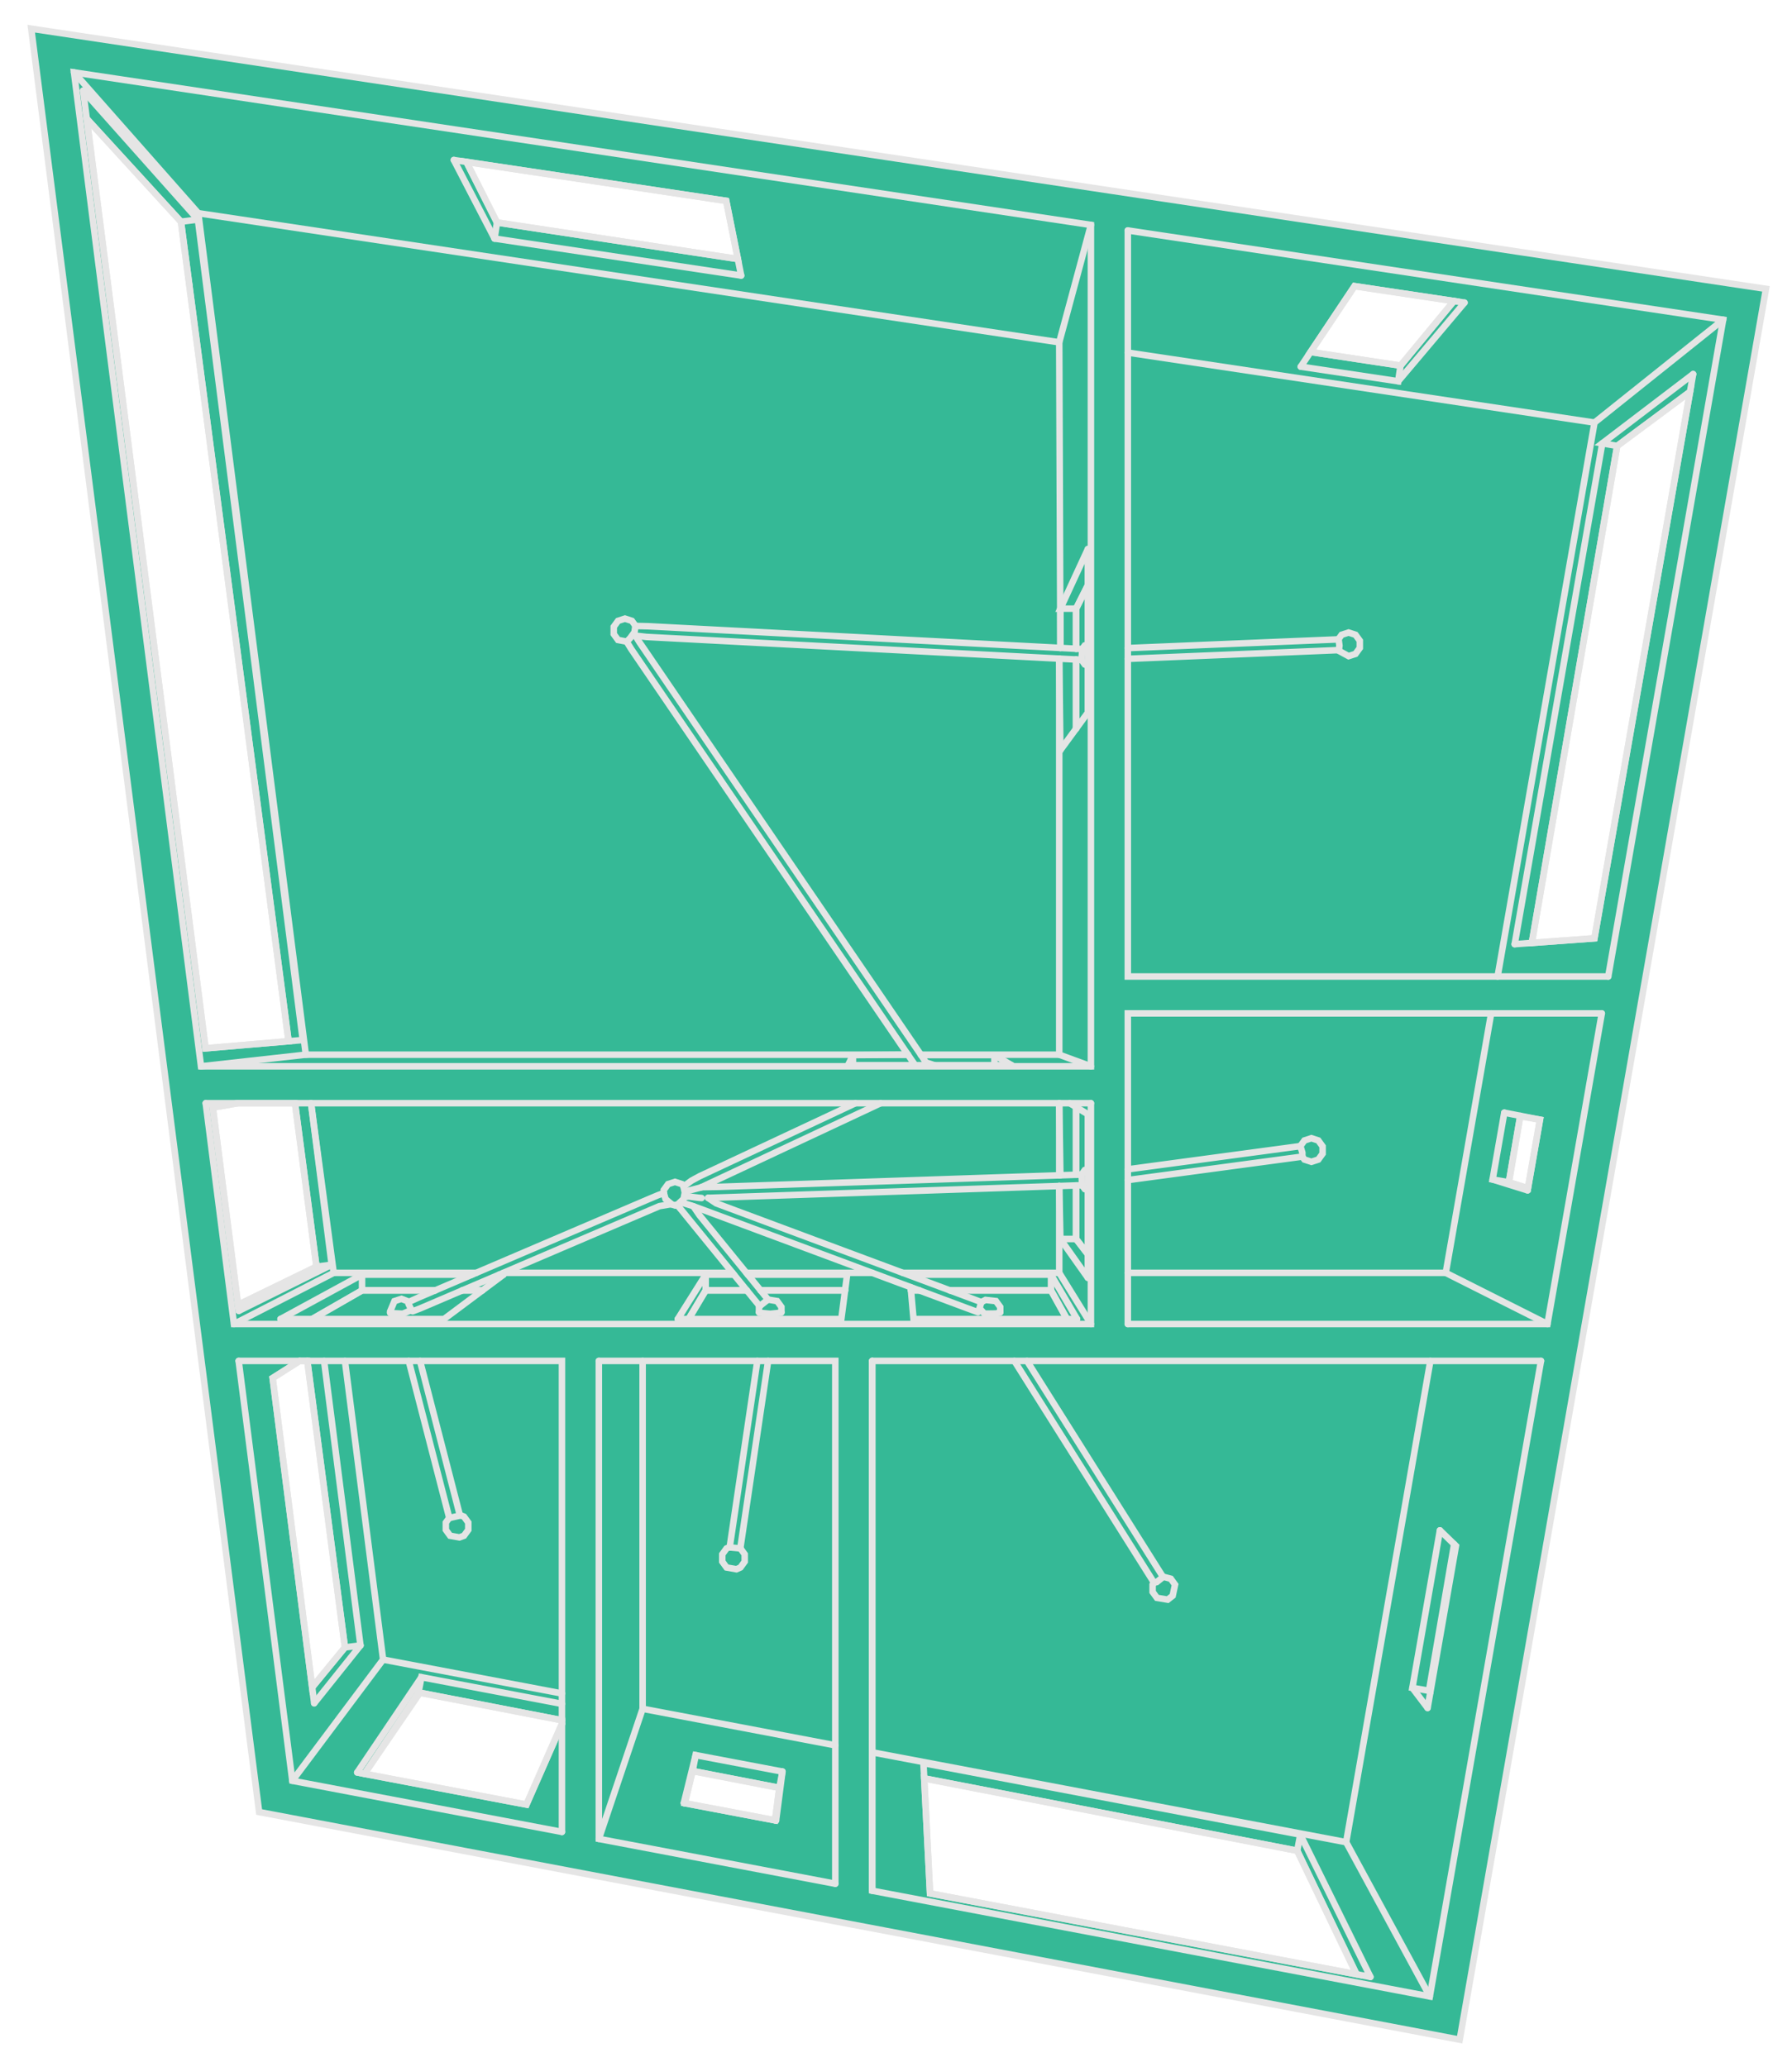 <?xml version="1.0" encoding="UTF-8" standalone="no"?>
<!-- Generator: Blender, SVG Export for Grease Pencil - v1.0 -->

<svg
   version="1.0"
   x="0px"
   y="0px"
   width="1375.246"
   height="1585.958"
   viewBox="0 0 1375.246 1585.958"
   id="svg407"
   sodipodi:docname="layout_good.svg"
   inkscape:version="1.3 (0e150ed6c4, 2023-07-21)"
   inkscape:export-filename="layout_good.pdf"
   inkscape:export-xdpi="400"
   inkscape:export-ydpi="400"
   xmlns:inkscape="http://www.inkscape.org/namespaces/inkscape"
   xmlns:sodipodi="http://sodipodi.sourceforge.net/DTD/sodipodi-0.dtd"
   xmlns="http://www.w3.org/2000/svg"
   xmlns:svg="http://www.w3.org/2000/svg">
  <defs
     id="defs411" />
  <sodipodi:namedview
     id="namedview409"
     pagecolor="#121212"
     bordercolor="#666666"
     borderopacity="1.0"
     inkscape:pageshadow="2"
     inkscape:pageopacity="0.0"
     inkscape:pagecheckerboard="0"
     showgrid="false"
     fit-margin-top="0"
     fit-margin-left="0"
     fit-margin-right="0"
     fit-margin-bottom="0"
     inkscape:zoom="0.30865801"
     inkscape:cx="539.43198"
     inkscape:cy="725.7223"
     inkscape:window-width="1920"
     inkscape:window-height="1043"
     inkscape:window-x="0"
     inkscape:window-y="0"
     inkscape:window-maximized="1"
     inkscape:current-layer="Lines"
     inkscape:showpageshadow="2"
     inkscape:deskcolor="#d1d1d1" />
  <g
     id="blender_frame_4"
     transform="translate(-1397.325,-415.113)">
    <g
       id="blender_object_Line Art">
      <!--Layer: Lines-->
      <g
         id="Lines">
        <path
           id="polyline48"
           style="fill:#35b996;fill-opacity:1;stroke:#e5e5e5;stroke-width:5;stroke-dasharray:none;stroke-opacity:1"
           d="m 1421.294,437.126 103.801,812.09 25.271,197.717 45.822,358.49 453.693,86.004 467.668,88.654 235.049,-1343.336 -501.812,-75.242 z m 42.586,69.064 72.336,79.037 82.568,628.789 -63.736,5.439 z m 291.393,33.145 199.371,29.895 8.935,44.604 -184.85,-28.008 z m 681.561,95.328 76.26,11.436 -40.945,49.545 -69.049,-10.463 z m 257.49,81.059 -73.371,419.324 -48.035,3.522 65.478,-381.305 z M 1579.654,1261.574 h 44.066 l 16.471,125.428 -60.195,29.281 -19.352,-151.393 z m 984.326,10.045 15.158,2.603 -9.197,52.555 -14.658,-4.506 z m -936.68,187.674 h 5.871 l 28.861,219.812 -25.142,30.621 -30.332,-237.291 z m 92.314,254.59 108.973,21.127 v 2.713 l -27.244,61.967 -124.27,-23.557 z m 209.26,60.082 66.553,12.904 -3.281,24.92 -69.334,-13.145 z m 177.717,5.643 286.274,55.502 45.51,94.805 -327.318,-62.047 z" />
        <polyline
           stroke="#000000"
           stroke-opacity="1"
           fill="none"
           stroke-linecap="round"
           stroke-width="3.346"
           points="1590.592,1407.179 1716.081,1407.179 1761.716,1373.123"
           id="polyline2"
           transform="translate(22,20)"
           style="stroke-width:5;stroke-dasharray:none;stroke:#e5e5e5;stroke-opacity:1" />
        <polyline
           stroke="#000000"
           stroke-opacity="1"
           fill="none"
           stroke-linecap="round"
           stroke-width="3.346"
           points="1895.488,1407.179 2020.978,1407.179 2025.437,1373.123"
           id="polyline4"
           transform="translate(22,20)"
           style="stroke-width:5;stroke-dasharray:none;stroke:#e5e5e5;stroke-opacity:1" />
        <polyline
           stroke="#000000"
           stroke-opacity="1"
           fill="none"
           stroke-linecap="round"
           stroke-width="3.022"
           points="2074.223,1382.722 2076.395,1407.179 2201.884,1407.179"
           id="polyline6"
           transform="translate(22,20)"
           style="stroke-width:5;stroke-dasharray:none;stroke:#e5e5e5;stroke-opacity:1" />
        <polyline
           stroke="#000000"
           stroke-opacity="1"
           fill="none"
           stroke-linecap="round"
           stroke-width="2.895"
           points="2189.086,970.662 2210.177,941.881 2210.177,816.391"
           id="polyline8"
           transform="translate(22,20)"
           style="stroke-width:5;stroke-dasharray:none;stroke:#e5e5e5;stroke-opacity:1" />
        <polyline
           stroke="#000000"
           stroke-opacity="1"
           fill="none"
           stroke-linecap="round"
           stroke-width="3.346"
           points="2210.177,1375.518 2210.177,1250.028 2196.284,1241.575"
           id="polyline10"
           transform="translate(22,20)"
           style="stroke-width:5;stroke-dasharray:none;stroke:#e5e5e5;stroke-opacity:1" />
        <polyline
           stroke="#000000"
           stroke-opacity="1"
           fill="none"
           stroke-linecap="round"
           stroke-width="3.346"
           points="2026.152,1212.401 2151.642,1212.401"
           id="polyline12"
           transform="translate(22,20)"
           style="stroke-width:5;stroke-dasharray:none;stroke:#e5e5e5;stroke-opacity:1" />
        <polyline
           stroke="#000000"
           stroke-opacity="1"
           fill="none"
           stroke-linecap="round"
           stroke-width="3.098"
           points="1605.301,1439.293 1584.559,1452.435 1616.452,1701.956"
           id="polyline14"
           transform="translate(22,20)"
           style="stroke-width:5;stroke-dasharray:none;stroke:#e5e5e5;stroke-opacity:1" />
        <polyline
           stroke="#000000"
           stroke-opacity="1"
           fill="none"
           stroke-linecap="round"
           stroke-width="3.319"
           points="1649.465,1755.069 1779.342,1779.689 1806.587,1717.723"
           id="polyline16"
           transform="translate(22,20)"
           style="stroke-width:5;stroke-dasharray:none;stroke:#e5e5e5;stroke-opacity:1" />
        <polyline
           stroke="#000000"
           stroke-opacity="1"
           fill="none"
           stroke-linecap="round"
           stroke-width="3.201"
           points="1900.118,1778.513 1970.895,1791.93"
           id="polyline18"
           transform="translate(22,20)"
           style="stroke-width:5;stroke-dasharray:none;stroke:#e5e5e5;stroke-opacity:1" />
        <polyline
           stroke="#000000"
           stroke-opacity="1"
           fill="none"
           stroke-linecap="round"
           stroke-width="3.149"
           points="2470.905,1705.565 2492.66,1581.229 2480.376,1569.292"
           id="polyline20"
           transform="translate(22,20)"
           style="stroke-width:5;stroke-dasharray:none;stroke:#e5e5e5;stroke-opacity:1" />
        <polyline
           stroke="#000000"
           stroke-opacity="1"
           fill="none"
           stroke-linecap="round"
           stroke-width="2.88"
           points="2083.998,1747.892 2089.056,1847.866 2427.044,1911.937"
           id="polyline22"
           transform="translate(22,20)"
           style="stroke-width:5;stroke-dasharray:none;stroke:#e5e5e5;stroke-opacity:1" />
        <polyline
           stroke="#000000"
           stroke-opacity="1"
           fill="none"
           stroke-linecap="round"
           stroke-width="3.193"
           points="2547.652,1308.432 2557.137,1254.222 2529.776,1248.826"
           id="polyline24"
           transform="translate(22,20)"
           style="stroke-width:5;stroke-dasharray:none;stroke:#e5e5e5;stroke-opacity:1" />
        <polyline
           stroke="#000000"
           stroke-opacity="1"
           fill="none"
           stroke-linecap="round"
           stroke-width="2.93"
           points="2537.74,1119.535 2598.953,1115.047 2674.698,682.152"
           id="polyline26"
           transform="translate(22,20)"
           style="stroke-width:5;stroke-dasharray:none;stroke:#e5e5e5;stroke-opacity:1" />
        <polyline
           stroke="#000000"
           stroke-opacity="1"
           fill="none"
           stroke-linecap="round"
           stroke-width="3.304"
           points="2499.249,627.321 2414.833,614.664 2373.583,676.435"
           id="polyline28"
           transform="translate(22,20)"
           style="stroke-width:5;stroke-dasharray:none;stroke:#e5e5e5;stroke-opacity:1" />
        <polyline
           stroke="#000000"
           stroke-opacity="1"
           fill="none"
           stroke-linecap="round"
           stroke-width="3.241"
           points="1557.653,1241.575 1538.645,1244.89 1558.584,1400.89"
           id="polyline30"
           transform="translate(22,20)"
           style="stroke-width:5;stroke-dasharray:none;stroke:#e5e5e5;stroke-opacity:1" />
        <polyline
           stroke="#000000"
           stroke-opacity="1"
           fill="none"
           stroke-linecap="round"
           stroke-width="2.957"
           points="1944.123,606.533 1932.643,549.23 1723.628,517.89"
           id="polyline32"
           transform="translate(22,20)"
           style="stroke-width:5;stroke-dasharray:none;stroke:#e5e5e5;stroke-opacity:1" />
        <polyline
           stroke="#000000"
           stroke-opacity="1"
           fill="none"
           stroke-linecap="round"
           stroke-width="3.364"
           points="1439.13,464.676 1533.049,1199.456 1607.674,1193.088"
           id="polyline34"
           transform="translate(22,20)"
           style="stroke-width:5;stroke-dasharray:none;stroke:#e5e5e5;stroke-opacity:1" />
        <polyline
           stroke="#000000"
           stroke-opacity="1"
           fill="none"
           stroke-linecap="round"
           stroke-width="3.397"
           points="1806.587,1800.666 1806.587,1439.293 1558.485,1439.293"
           id="polyline36"
           transform="translate(22,20)"
           style="stroke-width:5;stroke-dasharray:none;stroke:#e5e5e5;stroke-opacity:1" />
        <polyline
           stroke="#000000"
           stroke-opacity="1"
           fill="none"
           stroke-linecap="round"
           stroke-width="3.397"
           points="2016.365,1840.433 2016.365,1439.293 1834.895,1439.293"
           id="polyline38"
           transform="translate(22,20)"
           style="stroke-width:5;stroke-dasharray:none;stroke:#e5e5e5;stroke-opacity:1" />
        <polyline
           stroke="#000000"
           stroke-opacity="1"
           fill="none"
           stroke-linecap="round"
           stroke-width="3.397"
           points="2557.937,1439.293 2226.688,1439.293 2044.673,1439.293"
           id="polyline40"
           transform="translate(22,20)"
           style="stroke-width:5;stroke-dasharray:none;stroke:#e5e5e5;stroke-opacity:1" />
        <polyline
           stroke="#000000"
           stroke-opacity="1"
           fill="none"
           stroke-linecap="round"
           stroke-width="3.397"
           points="2604.592,1172.655 2240.842,1172.655 2240.842,1227.421 2240.842,1410.986"
           id="polyline42"
           transform="translate(22,20)"
           style="stroke-width:5;stroke-dasharray:none;stroke:#e5e5e5;stroke-opacity:1" />
        <polyline
           stroke="#000000"
           stroke-opacity="1"
           fill="none"
           stroke-linecap="round"
           stroke-width="3.397"
           points="2609.545,1144.347 2240.842,1144.347 2240.842,571.934"
           id="polyline44"
           transform="translate(22,20)"
           style="stroke-width:5;stroke-dasharray:none;stroke:#e5e5e5;stroke-opacity:1" />
        <polyline
           stroke="#000000"
           stroke-opacity="1"
           fill="none"
           stroke-linecap="round"
           stroke-width="3.397"
           points="2212.534,1241.575 1533.213,1241.575"
           id="polyline46"
           transform="translate(22,20)"
           style="stroke-width:5;stroke-dasharray:none;stroke:#e5e5e5;stroke-opacity:1" />
        <polyline
           stroke="#000000"
           stroke-opacity="1"
           fill="none"
           stroke-linecap="round"
           stroke-width="3.171"
           points="1614.872,1407.179 1653.174,1385.184 1709.337,1385.184"
           id="polyline50"
           transform="translate(22,20)"
           style="stroke-width:5;stroke-dasharray:none;stroke:#e5e5e5;stroke-opacity:1" />
        <polyline
           stroke="#000000"
           stroke-opacity="1"
           fill="none"
           stroke-linecap="round"
           stroke-width="2.895"
           points="1730.159,1385.184 1745.556,1385.184"
           id="polyline52"
           transform="translate(22,20)"
           style="stroke-width:5;stroke-dasharray:none;stroke:#e5e5e5;stroke-opacity:1" />
        <polyline
           stroke="#000000"
           stroke-opacity="1"
           fill="none"
           stroke-linecap="round"
           stroke-width="3.171"
           points="1903.793,1407.179 1916.895,1385.184 1948.446,1385.184"
           id="polyline54"
           transform="translate(22,20)"
           style="stroke-width:5;stroke-dasharray:none;stroke:#e5e5e5;stroke-opacity:1" />
        <polyline
           stroke="#000000"
           stroke-opacity="1"
           fill="none"
           stroke-linecap="round"
           stroke-width="2.895"
           points="1959.048,1385.184 2023.858,1385.184"
           id="polyline56"
           transform="translate(22,20)"
           style="stroke-width:5;stroke-dasharray:none;stroke:#e5e5e5;stroke-opacity:1" />
        <polyline
           stroke="#000000"
           stroke-opacity="1"
           fill="none"
           stroke-linecap="round"
           stroke-width="2.895"
           points="2074.441,1385.184 2080.831,1385.184"
           id="polyline58"
           transform="translate(22,20)"
           style="stroke-width:5;stroke-dasharray:none;stroke:#e5e5e5;stroke-opacity:1" />
        <polyline
           stroke="#000000"
           stroke-opacity="1"
           fill="none"
           stroke-linecap="round"
           stroke-width="2.895"
           points="2104.342,1385.184 2181.913,1385.184 2194.136,1407.179"
           id="polyline60"
           transform="translate(22,20)"
           style="stroke-width:5;stroke-dasharray:none;stroke:#e5e5e5;stroke-opacity:1" />
        <polyline
           stroke="#000000"
           stroke-opacity="1"
           fill="none"
           stroke-linecap="round"
           stroke-width="3.072"
           points="2210.177,1357.444 2201.146,1345.738 2201.146,1304.658"
           id="polyline62"
           transform="translate(22,20)"
           style="stroke-width:5;stroke-dasharray:none;stroke:#e5e5e5;stroke-opacity:1" />
        <polyline
           stroke="#000000"
           stroke-opacity="1"
           fill="none"
           stroke-linecap="round"
           stroke-width="2.895"
           points="2201.146,1296.468 2201.146,1244.533"
           id="polyline64"
           transform="translate(22,20)"
           style="stroke-width:5;stroke-dasharray:none;stroke:#e5e5e5;stroke-opacity:1" />
        <polyline
           stroke="#000000"
           stroke-opacity="1"
           fill="none"
           stroke-linecap="round"
           stroke-width="2.895"
           points="2201.146,954.204 2201.146,901.14"
           id="polyline66"
           transform="translate(22,20)"
           style="stroke-width:5;stroke-dasharray:none;stroke:#e5e5e5;stroke-opacity:1" />
        <polyline
           stroke="#000000"
           stroke-opacity="1"
           fill="none"
           stroke-linecap="round"
           stroke-width="2.895"
           points="2201.146,892.871 2201.146,862.119 2210.177,844.144"
           id="polyline68"
           transform="translate(22,20)"
           style="stroke-width:5;stroke-dasharray:none;stroke:#e5e5e5;stroke-opacity:1" />
        <polyline
           stroke="#000000"
           stroke-opacity="1"
           fill="none"
           stroke-linecap="round"
           stroke-width="3.253"
           points="1655.074,1756.132 1696.526,1693.67 1698.703,1694.093"
           id="polyline70"
           transform="translate(22,20)"
           style="stroke-width:5;stroke-dasharray:none;stroke:#e5e5e5;stroke-opacity:1" />
        <polyline
           stroke="#000000"
           stroke-opacity="1"
           fill="none"
           stroke-linecap="round"
           stroke-width="2.978"
           points="1611.171,1439.293 1640.035,1659.104 1614.889,1689.725"
           id="polyline72"
           transform="translate(22,20)"
           style="stroke-width:5;stroke-dasharray:none;stroke:#e5e5e5;stroke-opacity:1" />
        <polyline
           stroke="#000000"
           stroke-opacity="1"
           fill="none"
           stroke-linecap="round"
           stroke-width="3.137"
           points="1900.813,1778.645 1906.878,1753.955 1973.429,1766.858 1970.146,1791.788"
           id="polyline74"
           transform="translate(22,20)"
           style="stroke-width:5;stroke-dasharray:none;stroke:#e5e5e5;stroke-opacity:1" />
        <polyline
           stroke="#000000"
           stroke-opacity="1"
           fill="none"
           stroke-linecap="round"
           stroke-width="3.068"
           points="2472.986,1693.668 2471.982,1692.377 2491.296,1579.903"
           id="polyline76"
           transform="translate(22,20)"
           style="stroke-width:5;stroke-dasharray:none;stroke:#e5e5e5;stroke-opacity:1" />
        <polyline
           stroke="#000000"
           stroke-opacity="1"
           fill="none"
           stroke-linecap="round"
           stroke-width="2.88"
           points="2084.59,1759.607 2370.865,1815.109 2416.374,1909.914"
           id="polyline78"
           transform="translate(22,20)"
           style="stroke-width:5;stroke-dasharray:none;stroke:#e5e5e5;stroke-opacity:1" />
        <polyline
           stroke="#000000"
           stroke-opacity="1"
           fill="none"
           stroke-linecap="round"
           stroke-width="3.112"
           points="2547.942,1306.776 2533.281,1302.271 2542.043,1251.245"
           id="polyline80"
           transform="translate(22,20)"
           style="stroke-width:5;stroke-dasharray:none;stroke:#e5e5e5;stroke-opacity:1" />
        <polyline
           stroke="#000000"
           stroke-opacity="1"
           fill="none"
           stroke-linecap="round"
           stroke-width="2.93"
           points="2583.384,929.495 2616.394,737.265 2672.324,695.721"
           id="polyline82"
           transform="translate(22,20)"
           style="stroke-width:5;stroke-dasharray:none;stroke:#e5e5e5;stroke-opacity:1" />
        <polyline
           stroke="#000000"
           stroke-opacity="1"
           fill="none"
           stroke-linecap="round"
           stroke-width="3.229"
           points="2491.093,626.098 2450.148,675.643 2381.098,665.181"
           id="polyline84"
           transform="translate(22,20)"
           style="stroke-width:5;stroke-dasharray:none;stroke:#e5e5e5;stroke-opacity:1" />
        <polyline
           stroke="#000000"
           stroke-opacity="1"
           fill="none"
           stroke-linecap="round"
           stroke-width="2.881"
           points="1617.865,1364.524 1618.191,1367.001 1557.995,1396.283"
           id="polyline86"
           transform="translate(22,20)"
           style="stroke-width:5;stroke-dasharray:none;stroke:#e5e5e5;stroke-opacity:1" />
        <polyline
           stroke="#000000"
           stroke-opacity="1"
           fill="none"
           stroke-linecap="round"
           stroke-width="2.957"
           points="1941.579,593.834 1756.729,565.826 1733.272,519.336"
           id="polyline88"
           transform="translate(22,20)"
           style="stroke-width:5;stroke-dasharray:none;stroke:#e5e5e5;stroke-opacity:1" />
        <polyline
           stroke="#000000"
           stroke-opacity="1"
           fill="none"
           stroke-linecap="round"
           stroke-width="3.268"
           points="1441.88,486.191 1514.217,565.227"
           id="polyline90"
           transform="translate(22,20)"
           style="stroke-width:5;stroke-dasharray:none;stroke:#e5e5e5;stroke-opacity:1" />
        <polyline
           stroke="#000000"
           stroke-opacity="1"
           fill="none"
           stroke-linecap="round"
           stroke-width="2.882"
           points="1520.568,613.591 1596.785,1194.017"
           id="polyline92"
           transform="translate(22,20)"
           style="stroke-width:5;stroke-dasharray:none;stroke:#e5e5e5;stroke-opacity:1" />
        <polyline
           stroke="#000000"
           stroke-opacity="1"
           fill="none"
           stroke-linecap="round"
           stroke-width="3.106"
           points="2205.713,1304.502 2204.955,1304.528 2196.499,1304.815 2188.076,1305.1 2179.654,1305.384 2171.233,1305.669 2162.811,1305.954 2154.39,1306.238 2145.969,1306.523 2137.549,1306.808 2129.128,1307.092 2120.708,1307.377 2112.289,1307.661 2103.87,1307.946 2095.451,1308.23 2087.032,1308.515 2078.614,1308.8 2070.196,1309.084 2061.778,1309.369 2053.36,1309.653 2044.943,1309.938 2036.526,1310.222 2028.11,1310.507 2019.693,1310.791 2011.278,1311.075 2002.862,1311.36 1994.447,1311.644 1986.032,1311.929 1977.617,1312.213 1969.203,1312.498 1960.788,1312.782 1952.375,1313.066 1943.961,1313.351 1935.548,1313.635 1927.135,1313.919 1918.723,1314.204"
           id="polyline94"
           transform="translate(22,20)"
           style="stroke-width:5;stroke-dasharray:none;stroke:#e5e5e5;stroke-opacity:1" />
        <polyline
           stroke="#000000"
           stroke-opacity="1"
           fill="none"
           stroke-linecap="round"
           stroke-width="3.104"
           points="1918.723,1314.204 1924.907,1318.35 1932.674,1321.242 1940.441,1324.135 1948.208,1327.028 1955.975,1329.922 1963.743,1332.815 1971.511,1335.708 1979.28,1338.602 1987.049,1341.495 1994.818,1344.389 2002.588,1347.283 2010.358,1350.177 2018.128,1353.072 2025.899,1355.966 2033.67,1358.86 2041.441,1361.755 2049.213,1364.65 2056.985,1367.544 2064.757,1370.439 2072.53,1373.334 2080.303,1376.23 2088.077,1379.125 2095.85,1382.021 2103.625,1384.916 2111.399,1387.812 2119.174,1390.708 2126.056,1393.287 2128.419,1394.194"
           id="polyline96"
           transform="translate(22,20)"
           style="stroke-width:5;stroke-dasharray:none;stroke:#e5e5e5;stroke-opacity:1" />
        <polyline
           stroke="#000000"
           stroke-opacity="1"
           fill="none"
           stroke-linecap="round"
           stroke-width="3.106"
           points="2163.45,1439.293 2163.517,1439.4 2166.314,1443.84 2169.11,1448.28 2171.906,1452.719 2174.702,1457.158 2177.499,1461.598 2180.294,1466.037 2183.09,1470.476 2185.886,1474.915 2188.682,1479.354 2191.478,1483.793 2194.273,1488.231 2197.069,1492.67 2199.864,1497.108 2202.659,1501.546 2205.455,1505.984 2208.25,1510.422 2211.045,1514.86 2213.84,1519.298 2216.635,1523.735 2219.43,1528.173 2222.225,1532.61 2225.019,1537.047 2227.814,1541.484 2230.608,1545.921 2233.403,1550.358 2236.197,1554.794 2238.991,1559.231 2241.786,1563.667 2244.58,1568.104 2247.374,1572.54 2250.168,1576.976 2252.962,1581.412 2255.756,1585.848 2258.549,1590.283 2261.343,1594.719 2264.136,1599.154 2266.93,1603.589 2267.785,1604.949"
           id="polyline98"
           transform="translate(22,20)"
           style="stroke-width:5;stroke-dasharray:none;stroke:#e5e5e5;stroke-opacity:1" />
        <polyline
           stroke="#000000"
           stroke-opacity="1"
           fill="none"
           stroke-linecap="round"
           stroke-width="3.104"
           points="2260.974,1609.48 2260.566,1608.835 2257.772,1604.4 2254.979,1599.965 2252.185,1595.529 2249.391,1591.094 2246.597,1586.658 2243.803,1582.222 2241.009,1577.786 2238.215,1573.35 2235.421,1568.914 2232.626,1564.478 2229.832,1560.041 2227.038,1555.605 2224.243,1551.168 2221.449,1546.731 2218.654,1542.294 2215.859,1537.857 2213.064,1533.42 2210.269,1528.982 2207.474,1524.545 2204.679,1520.107 2201.884,1515.67 2199.089,1511.232 2196.293,1506.794 2193.498,1502.356 2190.702,1497.918 2187.907,1493.479 2185.111,1489.041 2182.315,1484.602 2179.52,1480.163 2176.724,1475.725 2173.928,1471.286 2171.131,1466.846 2168.335,1462.407 2165.539,1457.968 2162.743,1453.528 2159.947,1449.089 2157.15,1444.649 2154.354,1440.209 2153.777,1439.293"
           id="polyline100"
           transform="translate(22,20)"
           style="stroke-width:5;stroke-dasharray:none;stroke:#e5e5e5;stroke-opacity:1" />
        <polyline
           stroke="#000000"
           stroke-opacity="1"
           fill="none"
           stroke-linecap="round"
           stroke-width="3.107"
           points="2125.871,1401.909 2124.978,1401.591 2117.385,1398.8 2109.604,1395.902 2101.824,1393.003 2094.044,1390.105 2086.264,1387.207 2078.484,1384.309 2070.705,1381.412 2062.926,1378.514 2055.147,1375.617 2047.369,1372.719 2039.591,1369.822 2031.814,1366.925 2024.037,1364.028 2016.26,1361.131 2008.483,1358.235 2000.707,1355.338 1992.932,1352.442 1985.156,1349.545 1977.381,1346.649 1969.606,1343.753 1961.832,1340.857 1954.058,1337.961 1946.284,1335.066 1938.511,1332.17 1930.738,1329.275 1922.965,1326.379 1915.193,1323.484 1907.417,1320.619"
           id="polyline102"
           transform="translate(22,20)"
           style="stroke-width:5;stroke-dasharray:none;stroke:#e5e5e5;stroke-opacity:1" />
        <polyline
           stroke="#000000"
           stroke-opacity="1"
           fill="none"
           stroke-linecap="round"
           stroke-width="3.105"
           points="1907.417,1320.619 1912.17,1327.588 1916.081,1332.393 1919.992,1337.198 1923.903,1342.003 1927.815,1346.809 1931.727,1351.615 1935.639,1356.422 1939.551,1361.229 1943.464,1366.036 1947.377,1370.844 1951.29,1375.652 1955.204,1380.46 1959.118,1385.269 1963.085,1390.181 1964.694,1392.223"
           id="polyline104"
           transform="translate(22,20)"
           style="stroke-width:5;stroke-dasharray:none;stroke:#e5e5e5;stroke-opacity:1" />
        <polyline
           stroke="#000000"
           stroke-opacity="1"
           fill="none"
           stroke-linecap="round"
           stroke-width="3.11"
           points="1898.952,1317.971 1898.324,1318.149 1897.087,1318.712"
           id="polyline106"
           transform="translate(22,20)"
           style="stroke-width:5;stroke-dasharray:none;stroke:#e5e5e5;stroke-opacity:1" />
        <polyline
           stroke="#000000"
           stroke-opacity="1"
           fill="none"
           stroke-linecap="round"
           stroke-width="3.106"
           points="1964.813,1439.293 1964.782,1439.505 1964.016,1444.663 1963.25,1449.821 1962.485,1454.978 1961.719,1460.135 1960.954,1465.293 1960.188,1470.45 1959.422,1475.607 1958.657,1480.763 1957.891,1485.92 1957.126,1491.076 1956.361,1496.232 1955.595,1501.388 1954.83,1506.543 1954.065,1511.699 1953.299,1516.854 1952.534,1522.009 1951.769,1527.164 1951.003,1532.319 1950.238,1537.473 1949.473,1542.628 1948.708,1547.782 1947.943,1552.936 1947.178,1558.089 1946.413,1563.243 1945.648,1568.396 1944.883,1573.549 1944.118,1578.702 1943.459,1583.132"
           id="polyline108"
           transform="translate(22,20)"
           style="stroke-width:5;stroke-dasharray:none;stroke:#e5e5e5;stroke-opacity:1" />
        <polyline
           stroke="#000000"
           stroke-opacity="1"
           fill="none"
           stroke-linecap="round"
           stroke-width="3.104"
           points="1935.302,1582.388 1935.414,1581.622 1936.179,1576.469 1936.944,1571.316 1937.708,1566.163 1938.473,1561.01 1939.238,1555.856 1940.003,1550.702 1940.768,1545.548 1941.533,1540.394 1942.298,1535.24 1943.063,1530.085 1943.828,1524.93 1944.593,1519.775 1945.358,1514.62 1946.124,1509.465 1946.889,1504.309 1947.654,1499.154 1948.419,1493.998 1949.185,1488.842 1949.95,1483.685 1950.715,1478.529 1951.481,1473.372 1952.246,1468.215 1953.011,1463.058 1953.777,1457.901 1954.542,1452.743 1955.308,1447.586 1956.073,1442.428 1956.539,1439.293"
           id="polyline110"
           transform="translate(22,20)"
           style="stroke-width:5;stroke-dasharray:none;stroke:#e5e5e5;stroke-opacity:1" />
        <polyline
           stroke="#000000"
           stroke-opacity="1"
           fill="none"
           stroke-linecap="round"
           stroke-width="3.107"
           points="1958.387,1397.28 1957.892,1396.701 1954.099,1392.129 1950.185,1387.32 1946.268,1382.508 1942.352,1377.696 1938.436,1372.884 1934.52,1368.072 1930.604,1363.261 1926.689,1358.45 1922.774,1353.64 1918.86,1348.83 1914.945,1344.021 1911.031,1339.211 1907.118,1334.402 1903.204,1329.592 1899.308,1324.782 1895.693,1320.437 1894.15,1319.751"
           id="polyline112"
           transform="translate(22,20)"
           style="stroke-width:5;stroke-dasharray:none;stroke:#e5e5e5;stroke-opacity:1" />
        <polyline
           stroke="#000000"
           stroke-opacity="1"
           fill="none"
           stroke-linecap="round"
           stroke-width="3.104"
           points="1890.538,1319.104 1890.208,1319.058 1881.358,1320.558 1874.554,1323.452 1867.754,1326.359 1860.953,1329.267 1854.151,1332.174 1847.35,1335.082 1840.548,1337.99 1833.746,1340.898 1826.944,1343.806 1820.141,1346.714 1813.338,1349.623 1806.535,1352.531 1799.731,1355.44 1792.927,1358.349 1786.123,1361.258 1779.318,1364.167 1772.513,1367.076 1765.708,1369.986 1758.903,1372.895 1752.097,1375.805 1745.291,1378.714 1738.485,1381.624 1731.678,1384.534 1724.871,1387.444 1718.064,1390.355 1711.256,1393.265 1704.448,1396.176 1697.658,1399.069 1692.004,1401.217"
           id="polyline114"
           transform="translate(22,20)"
           style="stroke-width:5;stroke-dasharray:none;stroke:#e5e5e5;stroke-opacity:1" />
        <polyline
           stroke="#000000"
           stroke-opacity="1"
           fill="none"
           stroke-linecap="round"
           stroke-width="3.104"
           points="1697.67,1439.293 1697.85,1439.991 1699.121,1444.913 1700.391,1449.835 1701.662,1454.756 1702.932,1459.677 1704.202,1464.598 1705.473,1469.519 1706.743,1474.439 1708.013,1479.359 1709.283,1484.279 1710.553,1489.199 1711.824,1494.119 1713.094,1499.039 1714.364,1503.958 1715.633,1508.877 1716.903,1513.796 1718.173,1518.714 1719.443,1523.633 1720.712,1528.551 1721.982,1533.469 1723.252,1538.387 1724.521,1543.304 1725.791,1548.222 1727.06,1553.139 1728.237,1557.704"
           id="polyline116"
           transform="translate(22,20)"
           style="stroke-width:5;stroke-dasharray:none;stroke:#e5e5e5;stroke-opacity:1" />
        <polyline
           stroke="#000000"
           stroke-opacity="1"
           fill="none"
           stroke-linecap="round"
           stroke-width="3.105"
           points="1720.131,1559.802 1720.026,1559.402 1718.756,1554.481 1717.485,1549.56 1716.215,1544.638 1714.944,1539.717 1713.673,1534.795 1712.402,1529.873 1711.131,1524.951 1709.86,1520.029 1708.589,1515.106 1707.318,1510.183 1706.047,1505.26 1704.776,1500.337 1703.505,1495.414 1702.234,1490.49 1700.962,1485.566 1699.691,1480.642 1698.42,1475.718 1697.148,1470.794 1695.877,1465.869 1694.605,1460.944 1693.334,1456.019 1692.062,1451.094 1690.79,1446.169 1689.518,1441.243 1689.015,1439.293"
           id="polyline118"
           transform="translate(22,20)"
           style="stroke-width:5;stroke-dasharray:none;stroke:#e5e5e5;stroke-opacity:1" />
        <polyline
           stroke="#000000"
           stroke-opacity="1"
           fill="none"
           stroke-linecap="round"
           stroke-width="3.106"
           points="1689.152,1393.996 1689.217,1393.964 1696.369,1390.728 1703.178,1387.817 1709.985,1384.906 1716.793,1381.996 1723.6,1379.086 1730.407,1376.176 1737.214,1373.266 1744.02,1370.357 1750.826,1367.447 1757.632,1364.538 1764.437,1361.628 1771.243,1358.719 1778.047,1355.81 1784.852,1352.901 1791.656,1349.993 1798.46,1347.084 1805.264,1344.176 1812.067,1341.267 1818.87,1338.359 1825.673,1335.451 1832.475,1332.543 1839.277,1329.635 1846.079,1326.727 1852.88,1323.82 1859.682,1320.912 1866.483,1318.005 1873.283,1315.098 1880.266,1312.162 1884.746,1310.498"
           id="polyline120"
           transform="translate(22,20)"
           style="stroke-width:5;stroke-dasharray:none;stroke:#e5e5e5;stroke-opacity:1" />
        <polyline
           stroke="#000000"
           stroke-opacity="1"
           fill="none"
           stroke-linecap="round"
           stroke-width="3.104"
           points="1899.881,1305.335 1900.346,1305.178 1905.916,1301.038 1912.157,1297.646 1918.69,1294.58 1925.227,1291.517 1931.765,1288.454 1938.303,1285.392 1944.841,1282.329 1951.379,1279.266 1957.918,1276.203 1964.457,1273.139 1970.996,1270.076 1977.535,1267.012 1984.075,1263.948 1990.615,1260.885 1997.156,1257.821 2003.697,1254.756 2010.238,1251.692 2016.779,1248.628 2023.321,1245.563 2029.863,1242.498 2031.834,1241.575"
           id="polyline122"
           transform="translate(22,20)"
           style="stroke-width:5;stroke-dasharray:none;stroke:#e5e5e5;stroke-opacity:1" />
        <polyline
           stroke="#000000"
           stroke-opacity="1"
           fill="none"
           stroke-linecap="round"
           stroke-width="3.106"
           points="2077.661,1212.401 2077.165,1211.716 2073.612,1206.562 2070.641,1202.209 2067.671,1197.855 2064.701,1193.502 2061.73,1189.148 2058.76,1184.795 2055.79,1180.442 2052.82,1176.088 2049.85,1171.735 2046.88,1167.382 2043.91,1163.029 2040.94,1158.676 2037.97,1154.323 2035,1149.971 2032.03,1145.618 2029.061,1141.266 2026.091,1136.913 2023.121,1132.561 2020.152,1128.208 2017.182,1123.856 2014.213,1119.504 2011.244,1115.151 2008.274,1110.799 2005.305,1106.447 2002.336,1102.096 1999.366,1097.744 1996.397,1093.392 1993.428,1089.04 1990.459,1084.689 1987.49,1080.337 1984.521,1075.986 1981.552,1071.634 1978.583,1067.283 1975.615,1062.932 1972.646,1058.581 1969.677,1054.23 1966.709,1049.879 1963.74,1045.528 1960.772,1041.177 1957.803,1036.826 1954.835,1032.475 1951.867,1028.125 1948.898,1023.774 1945.93,1019.424 1942.962,1015.073 1939.994,1010.723 1937.026,1006.373 1934.057,1002.023 1931.09,997.673 1928.122,993.323 1925.154,988.973 1922.186,984.623 1919.218,980.273 1916.25,975.924 1913.283,971.574 1910.315,967.224 1907.348,962.875 1904.38,958.526 1901.413,954.177 1898.445,949.827 1895.478,945.478 1892.51,941.129 1889.543,936.78 1886.576,932.431 1883.609,928.082 1880.642,923.734 1877.675,919.385 1874.708,915.036 1871.741,910.688 1868.774,906.339 1865.807,901.991 1862.84,897.642 1859.873,893.283 1856.886,888.465 1856.314,887.415"
           id="polyline124"
           transform="translate(22,20)"
           style="stroke-width:5;stroke-dasharray:none;stroke:#e5e5e5;stroke-opacity:1" />
        <polyline
           stroke="#000000"
           stroke-opacity="1"
           fill="none"
           stroke-linecap="round"
           stroke-width="3.105"
           points="1862.972,875.458 1864.032,875.408 1872.777,875.618 1881.107,876.055 1889.437,876.493 1897.767,876.931 1906.098,877.369 1914.429,877.806 1922.76,878.244 1931.092,878.682 1939.423,879.12 1947.755,879.557 1956.088,879.995 1964.42,880.433 1972.753,880.871 1981.086,881.309 1989.42,881.746 1997.753,882.184 2006.087,882.622 2014.421,883.06 2022.756,883.498 2031.09,883.936 2039.425,884.374 2047.76,884.812 2056.096,885.25 2064.432,885.688 2072.768,886.126 2081.104,886.564 2089.441,887.002 2097.778,887.44 2106.115,887.878 2114.452,888.316 2122.79,888.754 2131.127,889.192 2139.466,889.63 2147.804,890.069 2156.143,890.507 2164.482,890.945 2172.821,891.383 2181.16,891.821 2189.5,892.259 2197.84,892.698 2205.934,893.124"
           id="polyline126"
           transform="translate(22,20)"
           style="stroke-width:5;stroke-dasharray:none;stroke:#e5e5e5;stroke-opacity:1" />
        <polyline
           stroke="#000000"
           stroke-opacity="1"
           fill="none"
           stroke-linecap="round"
           stroke-width="3.107"
           points="2240.842,892.369 2241.871,892.327 2250.089,891.986 2258.307,891.646 2266.524,891.306 2274.741,890.966 2282.957,890.626 2291.174,890.286 2299.389,889.946 2307.604,889.606 2315.819,889.266 2324.032,888.926 2332.246,888.586 2340.459,888.246 2348.672,887.906 2356.884,887.566 2365.096,887.226 2373.307,886.886 2381.518,886.547 2389.728,886.207 2397.938,885.867 2402.586,885.676"
           id="polyline128"
           transform="translate(22,20)"
           style="stroke-width:5;stroke-dasharray:none;stroke:#e5e5e5;stroke-opacity:1" />
        <polyline
           stroke="#000000"
           stroke-opacity="1"
           fill="none"
           stroke-linecap="round"
           stroke-width="3.103"
           points="2402.814,893.911 2402.095,893.943 2393.892,894.282 2385.689,894.622 2377.485,894.962 2369.28,895.302 2361.075,895.642 2352.87,895.982 2344.664,896.321 2336.458,896.661 2328.251,897.001 2320.044,897.341 2311.836,897.681 2303.628,898.021 2295.419,898.361 2287.21,898.701 2279,899.041 2270.79,899.381 2262.58,899.721 2254.368,900.061 2246.157,900.401 2240.842,900.622"
           id="polyline130"
           transform="translate(22,20)"
           style="stroke-width:5;stroke-dasharray:none;stroke:#e5e5e5;stroke-opacity:1" />
        <polyline
           stroke="#000000"
           stroke-opacity="1"
           fill="none"
           stroke-linecap="round"
           stroke-width="3.105"
           points="2205.253,901.355 2204.628,901.323 2196.263,900.884 2187.93,900.446 2179.597,900.008 2171.264,899.57 2162.931,899.132 2154.599,898.694 2146.267,898.256 2137.935,897.818 2129.604,897.38 2121.273,896.942 2112.942,896.505 2104.611,896.067 2096.281,895.629 2087.95,895.191 2079.621,894.753 2071.291,894.316 2062.961,893.878 2054.633,893.44 2046.304,893.002 2037.975,892.564 2029.647,892.127 2021.319,891.689 2012.991,891.251 2004.664,890.814 1996.336,890.376 1988.01,889.938 1979.683,889.501 1971.356,889.063 1963.03,888.625 1954.704,888.188 1946.379,887.75 1938.053,887.313 1929.728,886.875 1921.403,886.438 1913.079,886 1904.755,885.562 1896.431,885.125 1888.107,884.687 1879.783,884.25 1871.46,883.812 1862.979,882.839"
           id="polyline132"
           transform="translate(22,20)"
           style="stroke-width:5;stroke-dasharray:none;stroke:#e5e5e5;stroke-opacity:1" />
        <polyline
           stroke="#000000"
           stroke-opacity="1"
           fill="none"
           stroke-linecap="round"
           stroke-width="3.103"
           points="1862.979,882.839 1866.039,887.852 1869.005,892.162 1871.971,896.51 1874.938,900.859 1877.905,905.207 1880.872,909.556 1883.839,913.904 1886.806,918.253 1889.773,922.601 1892.741,926.95 1895.708,931.299 1898.675,935.648 1901.643,939.997 1904.61,944.346 1907.577,948.695 1910.545,953.044 1913.512,957.394 1916.48,961.743 1919.448,966.093 1922.416,970.442 1925.383,974.792 1928.351,979.142 1931.319,983.491 1934.287,987.841 1937.255,992.191 1940.223,996.541 1943.191,1000.891 1946.159,1005.241 1949.127,1009.592 1952.096,1013.942 1955.064,1018.292 1958.032,1022.643 1961.001,1026.993 1963.969,1031.344 1966.938,1035.695 1969.906,1040.045 1972.875,1044.396 1975.844,1048.747 1978.812,1053.098 1981.781,1057.449 1984.75,1061.8 1987.719,1066.152 1990.688,1070.503 1993.656,1074.854 1996.625,1079.206 1999.595,1083.557 2002.564,1087.909 2005.533,1092.261 2008.502,1096.612 2011.471,1100.964 2014.441,1105.316 2017.41,1109.668 2020.38,1114.02 2023.349,1118.372 2026.319,1122.725 2029.288,1127.077 2032.258,1131.429 2035.228,1135.782 2038.197,1140.134 2041.167,1144.487 2044.137,1148.84 2047.107,1153.193 2050.077,1157.545 2053.047,1161.898 2056.017,1166.251 2058.987,1170.604 2061.957,1174.957 2064.927,1179.311 2067.898,1183.664 2070.868,1188.017 2073.838,1192.371 2076.809,1196.724 2079.779,1201.078 2082.751,1205.44 2085.784,1210.163 2086.44,1211.275"
           id="polyline134"
           transform="translate(22,20)"
           style="stroke-width:5;stroke-dasharray:none;stroke:#e5e5e5;stroke-opacity:1" />
        <polyline
           stroke="#000000"
           stroke-opacity="1"
           fill="none"
           stroke-linecap="round"
           stroke-width="3.106"
           points="2051.128,1241.575 2051.095,1241.59 2044.552,1244.655 2038.01,1247.72 2031.467,1250.785 2024.925,1253.849 2018.384,1256.914 2011.842,1259.978 2005.301,1263.042 1998.76,1266.106 1992.22,1269.17 1985.68,1272.233 1979.14,1275.297 1972.6,1278.36 1966.061,1281.423 1959.522,1284.487 1952.984,1287.55 1946.445,1290.612 1939.907,1293.675 1933.37,1296.738 1926.832,1299.8 1920.295,1302.862 1913.749,1305.96"
           id="polyline136"
           transform="translate(22,20)"
           style="stroke-width:5;stroke-dasharray:none;stroke:#e5e5e5;stroke-opacity:1" />
        <polyline
           stroke="#000000"
           stroke-opacity="1"
           fill="none"
           stroke-linecap="round"
           stroke-width="3.104"
           points="1913.749,1305.96 1926.856,1305.743 1935.269,1305.459 1943.682,1305.174 1952.095,1304.89 1960.509,1304.605 1968.923,1304.321 1977.338,1304.036 1985.753,1303.751 1994.167,1303.467 2002.583,1303.182 2010.998,1302.898 2019.414,1302.613 2027.831,1302.328 2036.247,1302.044 2044.664,1301.759 2053.081,1301.474 2061.499,1301.19 2069.916,1300.905 2078.334,1300.621 2086.753,1300.336 2095.171,1300.051 2103.59,1299.766 2112.01,1299.482 2120.429,1299.197 2128.849,1298.912 2137.269,1298.627 2145.69,1298.343 2154.111,1298.058 2162.532,1297.773 2170.953,1297.488 2179.375,1297.204 2187.797,1296.919 2196.219,1296.634 2204.608,1296.351 2205.339,1296.326"
           id="polyline138"
           transform="translate(22,20)"
           style="stroke-width:5;stroke-dasharray:none;stroke:#e5e5e5;stroke-opacity:1" />
        <polyline
           stroke="#000000"
           stroke-opacity="1"
           fill="none"
           stroke-linecap="round"
           stroke-width="3.106"
           points="2240.842,1300.565 2241.851,1300.429 2249.879,1299.349 2257.907,1298.268 2265.934,1297.188 2273.961,1296.107 2281.987,1295.027 2290.012,1293.947 2298.037,1292.867 2306.062,1291.787 2314.086,1290.707 2322.109,1289.627 2330.132,1288.547 2338.155,1287.467 2346.177,1286.387 2354.198,1285.307 2362.219,1284.228 2370.239,1283.148 2374.776,1282.536"
           id="polyline140"
           transform="translate(22,20)"
           style="stroke-width:5;stroke-dasharray:none;stroke:#e5e5e5;stroke-opacity:1" />
        <polyline
           stroke="#000000"
           stroke-opacity="1"
           fill="none"
           stroke-linecap="round"
           stroke-width="3.104"
           points="2373.278,1274.485 2373.164,1274.5 2365.144,1275.579 2357.123,1276.659 2349.102,1277.738 2341.08,1278.818 2333.058,1279.897 2325.035,1280.977 2317.012,1282.056 2308.988,1283.136 2300.964,1284.216 2292.939,1285.296 2284.914,1286.375 2276.888,1287.456 2268.861,1288.536 2260.834,1289.616 2252.807,1290.696 2244.779,1291.776 2240.842,1292.306"
           id="polyline142"
           transform="translate(22,20)"
           style="stroke-width:5;stroke-dasharray:none;stroke:#e5e5e5;stroke-opacity:1" />
        <polyline
           stroke="#000000"
           stroke-opacity="1"
           fill="none"
           stroke-linecap="round"
           stroke-width="3.109"
           points="1901.66,1312.069 1902.667,1313.175"
           id="polyline144"
           transform="translate(22,20)"
           style="stroke-width:5;stroke-dasharray:none;stroke:#e5e5e5;stroke-opacity:1" />
        <polyline
           stroke="#000000"
           stroke-opacity="1"
           fill="none"
           stroke-linecap="round"
           stroke-width="3.109"
           points="1902.667,1313.175 1902.206,1312.669"
           id="polyline146"
           transform="translate(22,20)"
           style="stroke-width:5;stroke-dasharray:none;stroke:#e5e5e5;stroke-opacity:1" />
        <polyline
           stroke="#000000"
           stroke-opacity="1"
           fill="none"
           stroke-linecap="round"
           stroke-width="3.104"
           points="1720.102,1559.692 1717.474,1563.309 1717.474,1568.905 1720.763,1573.431 1727.883,1574.714 1731.406,1573.431 1734.695,1568.905 1734.695,1563.309 1731.406,1558.782 1728.189,1557.518"
           id="polyline148"
           transform="translate(22,20)"
           style="stroke-width:5;stroke-dasharray:none;stroke:#e5e5e5;stroke-opacity:1" />
        <polyline
           stroke="#000000"
           stroke-opacity="1"
           fill="none"
           stroke-linecap="round"
           stroke-width="3.099"
           points="1935.342,1582.118 1932.915,1583.143 1929.626,1587.67 1929.626,1593.265 1932.915,1597.792 1940.493,1599.128 1943.558,1597.792 1946.847,1593.265 1946.847,1587.67 1943.558,1583.143 1943.447,1583.098"
           id="polyline150"
           transform="translate(22,20)"
           style="stroke-width:5;stroke-dasharray:none;stroke:#e5e5e5;stroke-opacity:1" />
        <polyline
           stroke="#000000"
           stroke-opacity="1"
           fill="none"
           stroke-linecap="round"
           stroke-width="3.1"
           points="2260.905,1609.371 2259.886,1610.954 2259.886,1616.549 2263.175,1621.076 2271.469,1622.462 2275.289,1619.457 2277.107,1610.954 2273.818,1606.427 2267.692,1604.802"
           id="polyline152"
           transform="translate(22,20)"
           style="stroke-width:5;stroke-dasharray:none;stroke:#e5e5e5;stroke-opacity:1" />
        <polyline
           stroke="#000000"
           stroke-opacity="1"
           fill="none"
           stroke-linecap="round"
           stroke-width="3.104"
           points="2374.761,1282.538 2376.405,1284.8 2381.726,1286.529 2387.048,1284.8 2390.336,1280.273 2390.336,1274.677 2387.048,1270.151 2381.726,1268.422 2376.405,1270.151 2373.252,1274.489"
           id="polyline154"
           transform="translate(22,20)"
           style="stroke-width:5;stroke-dasharray:none;stroke:#e5e5e5;stroke-opacity:1" />
        <polyline
           stroke="#000000"
           stroke-opacity="1"
           fill="none"
           stroke-linecap="round"
           stroke-width="3.11"
           points="1674.742,1402.36 1674.718,1401.354 1678.062,1393.398 1683.387,1391.668 1689.252,1393.946"
           id="polyline156"
           transform="translate(22,20)"
           style="stroke-width:5;stroke-dasharray:none;stroke:#e5e5e5;stroke-opacity:1" />
        <polyline
           stroke="#000000"
           stroke-opacity="1"
           fill="none"
           stroke-linecap="round"
           stroke-width="3.106"
           points="2210.177,1292.079 2207.879,1292.825 2205.332,1296.332"
           id="polyline158"
           transform="translate(22,20)"
           style="stroke-width:5;stroke-dasharray:none;stroke:#e5e5e5;stroke-opacity:1" />
        <polyline
           stroke="#000000"
           stroke-opacity="1"
           fill="none"
           stroke-linecap="round"
           stroke-width="3.106"
           points="2205.712,1304.502 2207.879,1307.484 2210.177,1308.231"
           id="polyline160"
           transform="translate(22,20)"
           style="stroke-width:5;stroke-dasharray:none;stroke:#e5e5e5;stroke-opacity:1" />
        <polyline
           stroke="#000000"
           stroke-opacity="1"
           fill="none"
           stroke-linecap="round"
           stroke-width="3.106"
           points="2142.939,1402.022 2142.939,1397.928 2139.648,1393.398 2131.651,1392.508 2128.409,1394.209"
           id="polyline162"
           transform="translate(22,20)"
           style="stroke-width:5;stroke-dasharray:none;stroke:#e5e5e5;stroke-opacity:1" />
        <polyline
           stroke="#000000"
           stroke-opacity="1"
           fill="none"
           stroke-linecap="round"
           stroke-width="3.106"
           points="1975.017,1402.022 1975.017,1397.928 1971.726,1393.398 1964.657,1392.235"
           id="polyline164"
           transform="translate(22,20)"
           style="stroke-width:5;stroke-dasharray:none;stroke:#e5e5e5;stroke-opacity:1" />
        <polyline
           stroke="#000000"
           stroke-opacity="1"
           fill="none"
           stroke-linecap="round"
           stroke-width="3.106"
           points="1958.316,1397.197 1957.784,1397.928 1957.784,1402.022"
           id="polyline166"
           transform="translate(22,20)"
           style="stroke-width:5;stroke-dasharray:none;stroke:#e5e5e5;stroke-opacity:1" />
        <polyline
           stroke="#000000"
           stroke-opacity="1"
           fill="none"
           stroke-linecap="round"
           stroke-width="3.099"
           points="2402.688,893.917 2403.158,894.669 2410.275,898.535 2415.596,896.806 2418.885,892.279 2418.885,886.684 2415.596,882.157 2410.275,880.428 2404.953,882.157 2402.391,885.683"
           id="polyline168"
           transform="translate(22,20)"
           style="stroke-width:5;stroke-dasharray:none;stroke:#e5e5e5;stroke-opacity:1" />
        <polyline
           stroke="#000000"
           stroke-opacity="1"
           fill="none"
           stroke-linecap="round"
           stroke-width="3.104"
           points="1899.894,1305.331 1898.669,1303.645 1893.347,1301.915 1888.026,1303.645 1884.737,1308.171 1884.737,1310.503"
           id="polyline170"
           transform="translate(22,20)"
           style="stroke-width:5;stroke-dasharray:none;stroke:#e5e5e5;stroke-opacity:1" />
        <polyline
           stroke="#000000"
           stroke-opacity="1"
           fill="none"
           stroke-linecap="round"
           stroke-width="3.104"
           points="1890.509,1319.1 1893.347,1320.022 1894.17,1319.755"
           id="polyline172"
           transform="translate(22,20)"
           style="stroke-width:5;stroke-dasharray:none;stroke:#e5e5e5;stroke-opacity:1" />
        <polyline
           stroke="#000000"
           stroke-opacity="1"
           fill="none"
           stroke-linecap="round"
           stroke-width="3.106"
           points="2210.177,889.565 2207.879,890.312 2205.84,893.119"
           id="polyline174"
           transform="translate(22,20)"
           style="stroke-width:5;stroke-dasharray:none;stroke:#e5e5e5;stroke-opacity:1" />
        <polyline
           stroke="#000000"
           stroke-opacity="1"
           fill="none"
           stroke-linecap="round"
           stroke-width="3.106"
           points="2205.222,901.313 2207.879,904.971 2210.177,905.818"
           id="polyline176"
           transform="translate(22,20)"
           style="stroke-width:5;stroke-dasharray:none;stroke:#e5e5e5;stroke-opacity:1" />
        <polyline
           stroke="#000000"
           stroke-opacity="1"
           fill="none"
           stroke-linecap="round"
           stroke-width="3.106"
           points="2092.4,1212.401 2087.687,1210.87 2086.438,1211.275"
           id="polyline178"
           transform="translate(22,20)"
           style="stroke-width:5;stroke-dasharray:none;stroke:#e5e5e5;stroke-opacity:1" />
        <polyline
           stroke="#000000"
           stroke-opacity="1"
           fill="none"
           stroke-linecap="round"
           stroke-width="3.104"
           points="1863.144,875.45 1860.267,871.49 1854.946,869.761 1849.624,871.49 1846.335,876.017 1846.335,881.612 1849.624,886.139 1856.32,887.421"
           id="polyline180"
           transform="translate(22,20)"
           style="stroke-width:5;stroke-dasharray:none;stroke:#e5e5e5;stroke-opacity:1" />
        <polyline
           stroke="#000000"
           stroke-opacity="1"
           fill="none"
           stroke-linecap="round"
           stroke-width="2.895"
           points="1761.716,1373.123 1758.369,1373.123"
           id="polyline182"
           transform="translate(22,20)"
           style="stroke-width:5;stroke-dasharray:none;stroke:#e5e5e5;stroke-opacity:1" />
        <polyline
           stroke="#000000"
           stroke-opacity="1"
           fill="none"
           stroke-linecap="round"
           stroke-width="2.895"
           points="1737.548,1373.123 1653.174,1373.123 1653.174,1385.184"
           id="polyline184"
           transform="translate(22,20)"
           style="stroke-width:5;stroke-dasharray:none;stroke:#e5e5e5;stroke-opacity:1" />
        <polyline
           stroke="#000000"
           stroke-opacity="1"
           fill="none"
           stroke-linecap="round"
           stroke-width="2.895"
           points="2025.437,1373.123 1949.232,1373.123"
           id="polyline186"
           transform="translate(22,20)"
           style="stroke-width:5;stroke-dasharray:none;stroke:#e5e5e5;stroke-opacity:1" />
        <polyline
           stroke="#000000"
           stroke-opacity="1"
           fill="none"
           stroke-linecap="round"
           stroke-width="2.895"
           points="1938.631,1373.123 1916.895,1373.123 1916.895,1385.184"
           id="polyline188"
           transform="translate(22,20)"
           style="stroke-width:5;stroke-dasharray:none;stroke:#e5e5e5;stroke-opacity:1" />
        <polyline
           stroke="#000000"
           stroke-opacity="1"
           fill="none"
           stroke-linecap="round"
           stroke-width="3.346"
           points="2201.884,1407.179 2181.913,1373.123"
           id="polyline190"
           transform="translate(22,20)"
           style="stroke-width:5;stroke-dasharray:none;stroke:#e5e5e5;stroke-opacity:1" />
        <polyline
           stroke="#000000"
           stroke-opacity="1"
           fill="none"
           stroke-linecap="round"
           stroke-width="2.895"
           points="2181.913,1373.123 2181.913,1385.184"
           id="polyline192"
           transform="translate(22,20)"
           style="stroke-width:5;stroke-dasharray:none;stroke:#e5e5e5;stroke-opacity:1" />
        <polyline
           stroke="#000000"
           stroke-opacity="1"
           fill="none"
           stroke-linecap="round"
           stroke-width="3.346"
           points="2210.177,816.391 2189.086,862.119 2201.146,862.119"
           id="polyline194"
           transform="translate(22,20)"
           style="stroke-width:5;stroke-dasharray:none;stroke:#e5e5e5;stroke-opacity:1" />
        <polyline
           stroke="#000000"
           stroke-opacity="1"
           fill="none"
           stroke-linecap="round"
           stroke-width="2.876"
           points="2188.223,1296.904 2188.223,1241.575"
           id="polyline196"
           transform="translate(22,20)"
           style="stroke-width:5;stroke-dasharray:none;stroke:#e5e5e5;stroke-opacity:1" />
        <polyline
           stroke="#000000"
           stroke-opacity="1"
           fill="none"
           stroke-linecap="round"
           stroke-width="2.876"
           points="2188.223,1241.575 2189.086,1296.875"
           id="polyline198"
           transform="translate(22,20)"
           style="stroke-width:5;stroke-dasharray:none;stroke:#e5e5e5;stroke-opacity:1" />
        <polyline
           stroke="#000000"
           stroke-opacity="1"
           fill="none"
           stroke-linecap="round"
           stroke-width="3.397"
           points="2212.534,1410.986 2188.223,1371.729 2188.223,1305.095"
           id="polyline200"
           transform="translate(22,20)"
           style="stroke-width:5;stroke-dasharray:none;stroke:#e5e5e5;stroke-opacity:1" />
        <polyline
           stroke="#000000"
           stroke-opacity="1"
           fill="none"
           stroke-linecap="round"
           stroke-width="2.876"
           points="2188.223,1305.095 2189.086,1345.738 2201.146,1345.738"
           id="polyline202"
           transform="translate(22,20)"
           style="stroke-width:5;stroke-dasharray:none;stroke:#e5e5e5;stroke-opacity:1" />
        <polyline
           stroke="#000000"
           stroke-opacity="1"
           fill="none"
           stroke-linecap="round"
           stroke-width="3.346"
           points="2151.642,1212.401 2138.456,1204.649"
           id="polyline204"
           transform="translate(22,20)"
           style="stroke-width:5;stroke-dasharray:none;stroke:#e5e5e5;stroke-opacity:1" />
        <polyline
           stroke="#000000"
           stroke-opacity="1"
           fill="none"
           stroke-linecap="round"
           stroke-width="2.895"
           points="2138.456,1204.649 2138.456,1212.401"
           id="polyline206"
           transform="translate(22,20)"
           style="stroke-width:5;stroke-dasharray:none;stroke:#e5e5e5;stroke-opacity:1" />
        <polyline
           stroke="#000000"
           stroke-opacity="1"
           fill="none"
           stroke-linecap="round"
           stroke-width="2.895"
           points="2138.456,1204.649 2082.215,1204.649"
           id="polyline208"
           transform="translate(22,20)"
           style="stroke-width:5;stroke-dasharray:none;stroke:#e5e5e5;stroke-opacity:1" />
        <polyline
           stroke="#000000"
           stroke-opacity="1"
           fill="none"
           stroke-linecap="round"
           stroke-width="2.876"
           points="1610.014,1204.332 2072.09,1204.332"
           id="polyline210"
           transform="translate(22,20)"
           style="stroke-width:5;stroke-dasharray:none;stroke:#e5e5e5;stroke-opacity:1" />
        <polyline
           stroke="#000000"
           stroke-opacity="1"
           fill="none"
           stroke-linecap="round"
           stroke-width="2.876"
           points="2072.09,1204.332 2029.913,1204.649 2029.913,1212.401"
           id="polyline212"
           transform="translate(22,20)"
           style="stroke-width:5;stroke-dasharray:none;stroke:#e5e5e5;stroke-opacity:1" />
        <polyline
           stroke="#000000"
           stroke-opacity="1"
           fill="none"
           stroke-linecap="round"
           stroke-width="3.241"
           points="1616.452,1701.956 1651.95,1657.583"
           id="polyline214"
           transform="translate(22,20)"
           style="stroke-width:5;stroke-dasharray:none;stroke:#e5e5e5;stroke-opacity:1" />
        <polyline
           stroke="#000000"
           stroke-opacity="1"
           fill="none"
           stroke-linecap="round"
           stroke-width="2.978"
           points="1651.95,1657.583 1640.033,1659.106"
           id="polyline216"
           transform="translate(22,20)"
           style="stroke-width:5;stroke-dasharray:none;stroke:#e5e5e5;stroke-opacity:1" />
        <polyline
           stroke="#000000"
           stroke-opacity="1"
           fill="none"
           stroke-linecap="round"
           stroke-width="2.915"
           points="1806.587,1702.418 1698.742,1681.974 1696.524,1693.673"
           id="polyline218"
           transform="translate(22,20)"
           style="stroke-width:5;stroke-dasharray:none;stroke:#e5e5e5;stroke-opacity:1" />
        <polyline
           stroke="#000000"
           stroke-opacity="1"
           fill="none"
           stroke-linecap="round"
           stroke-width="3.201"
           points="1970.895,1791.93 1975.794,1754.386"
           id="polyline220"
           transform="translate(22,20)"
           style="stroke-width:5;stroke-dasharray:none;stroke:#e5e5e5;stroke-opacity:1" />
        <polyline
           stroke="#000000"
           stroke-opacity="1"
           fill="none"
           stroke-linecap="round"
           stroke-width="3.012"
           points="1975.794,1754.386 1973.428,1766.868"
           id="polyline222"
           transform="translate(22,20)"
           style="stroke-width:5;stroke-dasharray:none;stroke:#e5e5e5;stroke-opacity:1" />
        <polyline
           stroke="#000000"
           stroke-opacity="1"
           fill="none"
           stroke-linecap="round"
           stroke-width="3.012"
           points="1975.794,1754.386 1909.189,1741.76 1906.875,1753.965"
           id="polyline224"
           transform="translate(22,20)"
           style="stroke-width:5;stroke-dasharray:none;stroke:#e5e5e5;stroke-opacity:1" />
        <polyline
           stroke="#000000"
           stroke-opacity="1"
           fill="none"
           stroke-linecap="round"
           stroke-width="3.061"
           points="2480.376,1569.292 2459.229,1690.146 2471.983,1692.378"
           id="polyline226"
           transform="translate(22,20)"
           style="stroke-width:5;stroke-dasharray:none;stroke:#e5e5e5;stroke-opacity:1" />
        <polyline
           stroke="#000000"
           stroke-opacity="1"
           fill="none"
           stroke-linecap="round"
           stroke-width="3.366"
           points="2427.044,1911.937 2373.217,1802.718"
           id="polyline228"
           transform="translate(22,20)"
           style="stroke-width:5;stroke-dasharray:none;stroke:#e5e5e5;stroke-opacity:1" />
        <polyline
           stroke="#000000"
           stroke-opacity="1"
           fill="none"
           stroke-linecap="round"
           stroke-width="2.88"
           points="2373.217,1802.718 2370.867,1815.113"
           id="polyline230"
           transform="translate(22,20)"
           style="stroke-width:5;stroke-dasharray:none;stroke:#e5e5e5;stroke-opacity:1" />
        <polyline
           stroke="#000000"
           stroke-opacity="1"
           fill="none"
           stroke-linecap="round"
           stroke-width="3.02"
           points="2529.776,1248.826 2520.806,1300.089 2533.283,1302.272"
           id="polyline232"
           transform="translate(22,20)"
           style="stroke-width:5;stroke-dasharray:none;stroke:#e5e5e5;stroke-opacity:1" />
        <polyline
           stroke="#000000"
           stroke-opacity="1"
           fill="none"
           stroke-linecap="round"
           stroke-width="3.301"
           points="2674.698,682.152 2604.977,735.266 2616.396,737.264"
           id="polyline234"
           transform="translate(22,20)"
           style="stroke-width:5;stroke-dasharray:none;stroke:#e5e5e5;stroke-opacity:1" />
        <polyline
           stroke="#000000"
           stroke-opacity="1"
           fill="none"
           stroke-linecap="round"
           stroke-width="2.927"
           points="2373.583,676.435 2448.348,687.646 2450.148,675.643"
           id="polyline236"
           transform="translate(22,20)"
           style="stroke-width:5;stroke-dasharray:none;stroke:#e5e5e5;stroke-opacity:1" />
        <polyline
           stroke="#000000"
           stroke-opacity="1"
           fill="none"
           stroke-linecap="round"
           stroke-width="3.365"
           points="1558.584,1400.89 1629.868,1365.51"
           id="polyline238"
           transform="translate(22,20)"
           style="stroke-width:5;stroke-dasharray:none;stroke:#e5e5e5;stroke-opacity:1" />
        <polyline
           stroke="#000000"
           stroke-opacity="1"
           fill="none"
           stroke-linecap="round"
           stroke-width="2.881"
           points="1629.868,1365.51 1618.188,1367.002"
           id="polyline240"
           transform="translate(22,20)"
           style="stroke-width:5;stroke-dasharray:none;stroke:#e5e5e5;stroke-opacity:1" />
        <polyline
           stroke="#000000"
           stroke-opacity="1"
           fill="none"
           stroke-linecap="round"
           stroke-width="3.266"
           points="1723.628,517.89 1754.88,578.157"
           id="polyline242"
           transform="translate(22,20)"
           style="stroke-width:5;stroke-dasharray:none;stroke:#e5e5e5;stroke-opacity:1" />
        <polyline
           stroke="#000000"
           stroke-opacity="1"
           fill="none"
           stroke-linecap="round"
           stroke-width="2.957"
           points="1754.88,578.157 1756.729,565.826"
           id="polyline244"
           transform="translate(22,20)"
           style="stroke-width:5;stroke-dasharray:none;stroke:#e5e5e5;stroke-opacity:1" />
        <polyline
           stroke="#000000"
           stroke-opacity="1"
           fill="none"
           stroke-linecap="round"
           stroke-width="2.882"
           points="1607.674,1193.088 1527.209,563.563 1514.214,565.224"
           id="polyline246"
           transform="translate(22,20)"
           style="stroke-width:5;stroke-dasharray:none;stroke:#e5e5e5;stroke-opacity:1" />
        <polyline
           stroke="#000000"
           stroke-opacity="1"
           fill="none"
           stroke-linecap="round"
           stroke-width="3.397"
           points="2016.365,1840.433 1834.895,1806.032 1834.895,1439.293"
           id="polyline248"
           transform="translate(22,20)"
           style="stroke-width:5;stroke-dasharray:none;stroke:#e5e5e5;stroke-opacity:1" />
        <polyline
           stroke="#000000"
           stroke-opacity="1"
           fill="none"
           stroke-linecap="round"
           stroke-width="3.397"
           points="2557.937,1439.293 2472.615,1926.922 2044.673,1845.799 2044.673,1439.293"
           id="polyline250"
           transform="translate(22,20)"
           style="stroke-width:5;stroke-dasharray:none;stroke:#e5e5e5;stroke-opacity:1" />
        <polyline
           stroke="#000000"
           stroke-opacity="1"
           fill="none"
           stroke-linecap="round"
           stroke-width="3.397"
           points="2044.673,1439.293 2044.673,1845.799"
           id="polyline252"
           transform="translate(22,20)"
           style="stroke-width:5;stroke-dasharray:none;stroke:#e5e5e5;stroke-opacity:1" />
        <polyline
           stroke="#000000"
           stroke-opacity="1"
           fill="none"
           stroke-linecap="round"
           stroke-width="3.397"
           points="2604.592,1172.655 2562.89,1410.986 2240.842,1410.986"
           id="polyline254"
           transform="translate(22,20)"
           style="stroke-width:5;stroke-dasharray:none;stroke:#e5e5e5;stroke-opacity:1" />
        <polyline
           stroke="#000000"
           stroke-opacity="1"
           fill="none"
           stroke-linecap="round"
           stroke-width="2.895"
           points="1653.174,1373.123 1590.592,1407.179"
           id="polyline256"
           transform="translate(22,20)"
           style="stroke-width:5;stroke-dasharray:none;stroke:#e5e5e5;stroke-opacity:1" />
        <polyline
           stroke="#000000"
           stroke-opacity="1"
           fill="none"
           stroke-linecap="round"
           stroke-width="3.397"
           points="2212.534,1241.575 2212.534,1410.986 2030.519,1410.986 1820.741,1410.986 1554.867,1410.986 1533.213,1241.575"
           id="polyline258"
           transform="translate(22,20)"
           style="stroke-width:5;stroke-dasharray:none;stroke:#e5e5e5;stroke-opacity:1" />
        <polyline
           stroke="#000000"
           stroke-opacity="1"
           fill="none"
           stroke-linecap="round"
           stroke-width="2.895"
           points="1916.895,1373.123 1895.488,1407.179"
           id="polyline260"
           transform="translate(22,20)"
           style="stroke-width:5;stroke-dasharray:none;stroke:#e5e5e5;stroke-opacity:1" />
        <polyline
           stroke="#000000"
           stroke-opacity="1"
           fill="none"
           stroke-linecap="round"
           stroke-width="2.895"
           points="2181.913,1373.123 2073.37,1373.123"
           id="polyline262"
           transform="translate(22,20)"
           style="stroke-width:5;stroke-dasharray:none;stroke:#e5e5e5;stroke-opacity:1" />
        <polyline
           stroke="#000000"
           stroke-opacity="1"
           fill="none"
           stroke-linecap="round"
           stroke-width="2.895"
           points="2189.086,862.119 2189.086,892.238"
           id="polyline264"
           transform="translate(22,20)"
           style="stroke-width:5;stroke-dasharray:none;stroke:#e5e5e5;stroke-opacity:1" />
        <polyline
           stroke="#000000"
           stroke-opacity="1"
           fill="none"
           stroke-linecap="round"
           stroke-width="2.895"
           points="2189.086,892.238 2188.223,657.755 2212.534,567.69"
           id="polyline266"
           transform="translate(22,20)"
           style="stroke-width:5;stroke-dasharray:none;stroke:#e5e5e5;stroke-opacity:1" />
        <polyline
           stroke="#000000"
           stroke-opacity="1"
           fill="none"
           stroke-linecap="round"
           stroke-width="3.397"
           points="2212.534,1213.267 2188.223,1204.332 2188.223,1157.964 2188.223,900.461"
           id="polyline268"
           transform="translate(22,20)"
           style="stroke-width:5;stroke-dasharray:none;stroke:#e5e5e5;stroke-opacity:1" />
        <polyline
           stroke="#000000"
           stroke-opacity="1"
           fill="none"
           stroke-linecap="round"
           stroke-width="2.876"
           points="2188.223,900.461 2189.086,970.662"
           id="polyline270"
           transform="translate(22,20)"
           style="stroke-width:5;stroke-dasharray:none;stroke:#e5e5e5;stroke-opacity:1" />
        <polyline
           stroke="#000000"
           stroke-opacity="1"
           fill="none"
           stroke-linecap="round"
           stroke-width="3.397"
           points="2212.534,1158.501 2212.534,1213.267 1529.595,1213.267 1432.121,450.672 2212.534,567.69 2212.534,1158.501"
           id="polyline272"
           transform="translate(22,20)"
           style="stroke-width:5;stroke-dasharray:none;stroke:#e5e5e5;stroke-opacity:1" />
        <polyline
           stroke="#000000"
           stroke-opacity="1"
           fill="none"
           stroke-linecap="round"
           stroke-width="2.895"
           points="2189.086,1345.738 2210.177,1375.518"
           id="polyline274"
           transform="translate(22,20)"
           style="stroke-width:5;stroke-dasharray:none;stroke:#e5e5e5;stroke-opacity:1" />
        <polyline
           stroke="#000000"
           stroke-opacity="1"
           fill="none"
           stroke-linecap="round"
           stroke-width="2.895"
           points="2029.913,1204.649 2026.152,1212.401"
           id="polyline276"
           transform="translate(22,20)"
           style="stroke-width:5;stroke-dasharray:none;stroke:#e5e5e5;stroke-opacity:1" />
        <polyline
           stroke="#000000"
           stroke-opacity="1"
           fill="none"
           stroke-linecap="round"
           stroke-width="2.978"
           points="1651.95,1657.583 1624.048,1439.293"
           id="polyline278"
           transform="translate(22,20)"
           style="stroke-width:5;stroke-dasharray:none;stroke:#e5e5e5;stroke-opacity:1" />
        <polyline
           stroke="#000000"
           stroke-opacity="1"
           fill="none"
           stroke-linecap="round"
           stroke-width="3.397"
           points="1806.587,1800.666 1599.661,1761.44 1558.485,1439.293"
           id="polyline280"
           transform="translate(22,20)"
           style="stroke-width:5;stroke-dasharray:none;stroke:#e5e5e5;stroke-opacity:1" />
        <polyline
           stroke="#000000"
           stroke-opacity="1"
           fill="none"
           stroke-linecap="round"
           stroke-width="2.915"
           points="1698.742,1681.974 1649.465,1755.069"
           id="polyline282"
           transform="translate(22,20)"
           style="stroke-width:5;stroke-dasharray:none;stroke:#e5e5e5;stroke-opacity:1" />
        <polyline
           stroke="#000000"
           stroke-opacity="1"
           fill="none"
           stroke-linecap="round"
           stroke-width="3.397"
           points="1599.661,1761.44 1669.336,1668.441 1640.046,1439.293"
           id="polyline284"
           transform="translate(22,20)"
           style="stroke-width:5;stroke-dasharray:none;stroke:#e5e5e5;stroke-opacity:1" />
        <polyline
           stroke="#000000"
           stroke-opacity="1"
           fill="none"
           stroke-linecap="round"
           stroke-width="2.876"
           points="1806.587,1694.459 1669.336,1668.441"
           id="polyline286"
           transform="translate(22,20)"
           style="stroke-width:5;stroke-dasharray:none;stroke:#e5e5e5;stroke-opacity:1" />
        <polyline
           stroke="#000000"
           stroke-opacity="1"
           fill="none"
           stroke-linecap="round"
           stroke-width="3.013"
           points="1909.189,1741.76 1900.118,1778.513"
           id="polyline288"
           transform="translate(22,20)"
           style="stroke-width:5;stroke-dasharray:none;stroke:#e5e5e5;stroke-opacity:1" />
        <polyline
           stroke="#000000"
           stroke-opacity="1"
           fill="none"
           stroke-linecap="round"
           stroke-width="3.397"
           points="1834.895,1806.032 1868.495,1706.194 1868.495,1439.293"
           id="polyline290"
           transform="translate(22,20)"
           style="stroke-width:5;stroke-dasharray:none;stroke:#e5e5e5;stroke-opacity:1" />
        <polyline
           stroke="#000000"
           stroke-opacity="1"
           fill="none"
           stroke-linecap="round"
           stroke-width="2.876"
           points="2016.365,1734.225 1868.495,1706.194"
           id="polyline292"
           transform="translate(22,20)"
           style="stroke-width:5;stroke-dasharray:none;stroke:#e5e5e5;stroke-opacity:1" />
        <polyline
           stroke="#000000"
           stroke-opacity="1"
           fill="none"
           stroke-linecap="round"
           stroke-width="3.06"
           points="2459.229,1690.146 2470.905,1705.565"
           id="polyline294"
           transform="translate(22,20)"
           style="stroke-width:5;stroke-dasharray:none;stroke:#e5e5e5;stroke-opacity:1" />
        <polyline
           stroke="#000000"
           stroke-opacity="1"
           fill="none"
           stroke-linecap="round"
           stroke-width="2.88"
           points="2373.217,1802.718 2083.998,1747.892"
           id="polyline296"
           transform="translate(22,20)"
           style="stroke-width:5;stroke-dasharray:none;stroke:#e5e5e5;stroke-opacity:1" />
        <polyline
           stroke="#000000"
           stroke-opacity="1"
           fill="none"
           stroke-linecap="round"
           stroke-width="2.876"
           points="2473.028,1439.293 2408.419,1808.545 2472.615,1926.922"
           id="polyline298"
           transform="translate(22,20)"
           style="stroke-width:5;stroke-dasharray:none;stroke:#e5e5e5;stroke-opacity:1" />
        <polyline
           stroke="#000000"
           stroke-opacity="1"
           fill="none"
           stroke-linecap="round"
           stroke-width="2.876"
           points="2408.419,1808.545 2046.103,1739.863"
           id="polyline300"
           transform="translate(22,20)"
           style="stroke-width:5;stroke-dasharray:none;stroke:#e5e5e5;stroke-opacity:1" />
        <polyline
           stroke="#000000"
           stroke-opacity="1"
           fill="none"
           stroke-linecap="round"
           stroke-width="3.02"
           points="2520.806,1300.089 2547.652,1308.432"
           id="polyline302"
           transform="translate(22,20)"
           style="stroke-width:5;stroke-dasharray:none;stroke:#e5e5e5;stroke-opacity:1" />
        <polyline
           stroke="#000000"
           stroke-opacity="1"
           fill="none"
           stroke-linecap="round"
           stroke-width="3.397"
           points="2562.89,1410.986 2484.85,1371.729 2519.683,1172.655"
           id="polyline304"
           transform="translate(22,20)"
           style="stroke-width:5;stroke-dasharray:none;stroke:#e5e5e5;stroke-opacity:1" />
        <polyline
           stroke="#000000"
           stroke-opacity="1"
           fill="none"
           stroke-linecap="round"
           stroke-width="2.876"
           points="2484.85,1371.729 2240.842,1371.729"
           id="polyline306"
           transform="translate(22,20)"
           style="stroke-width:5;stroke-dasharray:none;stroke:#e5e5e5;stroke-opacity:1" />
        <polyline
           stroke="#000000"
           stroke-opacity="1"
           fill="none"
           stroke-linecap="round"
           stroke-width="2.93"
           points="2604.977,735.266 2537.74,1119.535"
           id="polyline308"
           transform="translate(22,20)"
           style="stroke-width:5;stroke-dasharray:none;stroke:#e5e5e5;stroke-opacity:1" />
        <polyline
           stroke="#000000"
           stroke-opacity="1"
           fill="none"
           stroke-linecap="round"
           stroke-width="3.397"
           points="2240.842,571.934 2697.716,640.439 2609.545,1144.347"
           id="polyline310"
           transform="translate(22,20)"
           style="stroke-width:5;stroke-dasharray:none;stroke:#e5e5e5;stroke-opacity:1" />
        <polyline
           stroke="#000000"
           stroke-opacity="1"
           fill="none"
           stroke-linecap="round"
           stroke-width="2.927"
           points="2448.348,687.646 2499.249,627.321"
           id="polyline312"
           transform="translate(22,20)"
           style="stroke-width:5;stroke-dasharray:none;stroke:#e5e5e5;stroke-opacity:1" />
        <polyline
           stroke="#000000"
           stroke-opacity="1"
           fill="none"
           stroke-linecap="round"
           stroke-width="3.397"
           points="2697.716,640.439 2599,719.349 2524.636,1144.347"
           id="polyline314"
           transform="translate(22,20)"
           style="stroke-width:5;stroke-dasharray:none;stroke:#e5e5e5;stroke-opacity:1" />
        <polyline
           stroke="#000000"
           stroke-opacity="1"
           fill="none"
           stroke-linecap="round"
           stroke-width="2.876"
           points="2240.842,665.645 2599,719.349"
           id="polyline316"
           transform="translate(22,20)"
           style="stroke-width:5;stroke-dasharray:none;stroke:#e5e5e5;stroke-opacity:1" />
        <polyline
           stroke="#000000"
           stroke-opacity="1"
           fill="none"
           stroke-linecap="round"
           stroke-width="2.881"
           points="1629.868,1365.51 1614.026,1241.575"
           id="polyline318"
           transform="translate(22,20)"
           style="stroke-width:5;stroke-dasharray:none;stroke:#e5e5e5;stroke-opacity:1" />
        <polyline
           stroke="#000000"
           stroke-opacity="1"
           fill="none"
           stroke-linecap="round"
           stroke-width="2.881"
           points="1614.026,1241.575 1631.41,1371.729 1554.867,1410.986"
           id="polyline320"
           transform="translate(22,20)"
           style="stroke-width:5;stroke-dasharray:none;stroke:#e5e5e5;stroke-opacity:1" />
        <polyline
           stroke="#000000"
           stroke-opacity="1"
           fill="none"
           stroke-linecap="round"
           stroke-width="2.876"
           points="2188.223,1371.729 2068.221,1371.729"
           id="polyline322"
           transform="translate(22,20)"
           style="stroke-width:5;stroke-dasharray:none;stroke:#e5e5e5;stroke-opacity:1" />
        <polyline
           stroke="#000000"
           stroke-opacity="1"
           fill="none"
           stroke-linecap="round"
           stroke-width="2.876"
           points="2044.712,1371.729 2034.12,1371.729 1948.098,1371.729"
           id="polyline324"
           transform="translate(22,20)"
           style="stroke-width:5;stroke-dasharray:none;stroke:#e5e5e5;stroke-opacity:1" />
        <polyline
           stroke="#000000"
           stroke-opacity="1"
           fill="none"
           stroke-linecap="round"
           stroke-width="2.876"
           points="1937.496,1371.729 1761.629,1371.729"
           id="polyline326"
           transform="translate(22,20)"
           style="stroke-width:5;stroke-dasharray:none;stroke:#e5e5e5;stroke-opacity:1" />
        <polyline
           stroke="#000000"
           stroke-opacity="1"
           fill="none"
           stroke-linecap="round"
           stroke-width="2.876"
           points="1740.809,1371.729 1631.41,1371.729"
           id="polyline328"
           transform="translate(22,20)"
           style="stroke-width:5;stroke-dasharray:none;stroke:#e5e5e5;stroke-opacity:1" />
        <polyline
           stroke="#000000"
           stroke-opacity="1"
           fill="none"
           stroke-linecap="round"
           stroke-width="2.957"
           points="1754.88,578.157 1944.123,606.533"
           id="polyline330"
           transform="translate(22,20)"
           style="stroke-width:5;stroke-dasharray:none;stroke:#e5e5e5;stroke-opacity:1" />
        <polyline
           stroke="#000000"
           stroke-opacity="1"
           fill="none"
           stroke-linecap="round"
           stroke-width="2.882"
           points="1527.209,563.563 1439.13,464.676"
           id="polyline332"
           transform="translate(22,20)"
           style="stroke-width:5;stroke-dasharray:none;stroke:#e5e5e5;stroke-opacity:1" />
        <polyline
           stroke="#000000"
           stroke-opacity="1"
           fill="none"
           stroke-linecap="round"
           stroke-width="3.397"
           points="1432.121,450.672 1527.488,558.683 2188.223,657.755"
           id="polyline334"
           transform="translate(22,20)"
           style="stroke-width:5;stroke-dasharray:none;stroke:#e5e5e5;stroke-opacity:1" />
        <polyline
           stroke="#000000"
           stroke-opacity="1"
           fill="none"
           stroke-linecap="round"
           stroke-width="2.876"
           points="1527.488,558.683 1610.014,1204.332 1529.595,1213.267"
           id="polyline336"
           transform="translate(22,20)"
           style="stroke-width:5;stroke-dasharray:none;stroke:#e5e5e5;stroke-opacity:1" />
        <polyline
           stroke="#000000"
           stroke-opacity="1"
           fill="none"
           stroke-linecap="round"
           stroke-width="2.876"
           points="2188.223,1204.332 2081.999,1204.332"
           id="polyline338"
           transform="translate(22,20)"
           style="stroke-width:5;stroke-dasharray:none;stroke:#e5e5e5;stroke-opacity:1" />
        <polyline
           stroke="#000000"
           stroke-opacity="1"
           fill="none"
           stroke-linecap="round"
           stroke-width="3.105"
           points="1720.131,1559.802 1720.155,1559.821 1727.775,1558.095 1728.237,1557.704"
           id="polyline340"
           transform="translate(22,20)"
           style="stroke-width:5;stroke-dasharray:none;stroke:#e5e5e5;stroke-opacity:1" />
        <polyline
           stroke="#000000"
           stroke-opacity="1"
           fill="none"
           stroke-linecap="round"
           stroke-width="3.104"
           points="1943.459,1583.132 1943.443,1583.163 1935.302,1582.388"
           id="polyline342"
           transform="translate(22,20)"
           style="stroke-width:5;stroke-dasharray:none;stroke:#e5e5e5;stroke-opacity:1" />
        <polyline
           stroke="#000000"
           stroke-opacity="1"
           fill="none"
           stroke-linecap="round"
           stroke-width="3.104"
           points="2267.785,1604.949 2267.842,1605.146 2262.992,1609.004 2260.974,1609.48"
           id="polyline344"
           transform="translate(22,20)"
           style="stroke-width:5;stroke-dasharray:none;stroke:#e5e5e5;stroke-opacity:1" />
        <polyline
           stroke="#000000"
           stroke-opacity="1"
           fill="none"
           stroke-linecap="round"
           stroke-width="3.104"
           points="2373.278,1274.485 2373.302,1274.498 2374.802,1279.568 2374.776,1282.536"
           id="polyline346"
           transform="translate(22,20)"
           style="stroke-width:5;stroke-dasharray:none;stroke:#e5e5e5;stroke-opacity:1" />
        <polyline
           stroke="#000000"
           stroke-opacity="1"
           fill="none"
           stroke-linecap="round"
           stroke-width="3.11"
           points="1674.742,1402.36 1675.07,1402.626 1684.506,1403.084 1691.084,1400.288 1688.898,1395.68 1689.158,1393.996"
           id="polyline348"
           transform="translate(22,20)"
           style="stroke-width:5;stroke-dasharray:none;stroke:#e5e5e5;stroke-opacity:1" />
        <polyline
           stroke="#000000"
           stroke-opacity="1"
           fill="none"
           stroke-linecap="round"
           stroke-width="3.104"
           points="1884.746,1310.498 1884.781,1310.554 1886.112,1315.165 1890.671,1319.022 1890.538,1319.104"
           id="polyline350"
           transform="translate(22,20)"
           style="stroke-width:5;stroke-dasharray:none;stroke:#e5e5e5;stroke-opacity:1" />
        <polyline
           stroke="#000000"
           stroke-opacity="1"
           fill="none"
           stroke-linecap="round"
           stroke-width="3.106"
           points="2205.339,1296.326 2205.364,1296.363 2205.571,1301.111 2205.712,1304.502"
           id="polyline352"
           transform="translate(22,20)"
           style="stroke-width:5;stroke-dasharray:none;stroke:#e5e5e5;stroke-opacity:1" />
        <polyline
           stroke="#000000"
           stroke-opacity="1"
           fill="none"
           stroke-linecap="round"
           stroke-width="3.104"
           points="1913.367,1306.146 1913.163,1306.228 1905.413,1308.266 1900.922,1309.342"
           id="polyline354"
           transform="translate(22,20)"
           style="stroke-width:5;stroke-dasharray:none;stroke:#e5e5e5;stroke-opacity:1" />
        <polyline
           stroke="#000000"
           stroke-opacity="1"
           fill="none"
           stroke-linecap="round"
           stroke-width="3.106"
           points="1903.001,1312.988 1903.714,1313.126 1911.794,1314.144 1913.735,1314.306"
           id="polyline356"
           transform="translate(22,20)"
           style="stroke-width:5;stroke-dasharray:none;stroke:#e5e5e5;stroke-opacity:1" />
        <polyline
           stroke="#000000"
           stroke-opacity="1"
           fill="none"
           stroke-linecap="round"
           stroke-width="3.106"
           points="2128.409,1394.209 2128.425,1394.245 2127.013,1398.904 2130.785,1403.042 2139.821,1402.93 2142.939,1402.022"
           id="polyline358"
           transform="translate(22,20)"
           style="stroke-width:5;stroke-dasharray:none;stroke:#e5e5e5;stroke-opacity:1" />
        <polyline
           stroke="#000000"
           stroke-opacity="1"
           fill="none"
           stroke-linecap="round"
           stroke-width="3.105"
           points="1906.241,1320.193 1906.185,1320.161 1898.952,1317.971"
           id="polyline360"
           transform="translate(22,20)"
           style="stroke-width:5;stroke-dasharray:none;stroke:#e5e5e5;stroke-opacity:1" />
        <polyline
           stroke="#000000"
           stroke-opacity="1"
           fill="none"
           stroke-linecap="round"
           stroke-width="3.106"
           points="1964.657,1392.235 1964.655,1392.276 1959.696,1396.175 1958.387,1397.28"
           id="polyline362"
           transform="translate(22,20)"
           style="stroke-width:5;stroke-dasharray:none;stroke:#e5e5e5;stroke-opacity:1" />
        <polyline
           stroke="#000000"
           stroke-opacity="1"
           fill="none"
           stroke-linecap="round"
           stroke-width="3.105"
           points="2402.586,885.676 2402.633,885.731 2403.257,890.49 2402.814,893.911"
           id="polyline364"
           transform="translate(22,20)"
           style="stroke-width:5;stroke-dasharray:none;stroke:#e5e5e5;stroke-opacity:1" />
        <polyline
           stroke="#000000"
           stroke-opacity="1"
           fill="none"
           stroke-linecap="round"
           stroke-width="3.107"
           points="2205.934,893.124 2205.938,893.145 2205.542,897.897 2205.222,901.313"
           id="polyline366"
           transform="translate(22,20)"
           style="stroke-width:5;stroke-dasharray:none;stroke:#e5e5e5;stroke-opacity:1" />
        <polyline
           stroke="#000000"
           stroke-opacity="1"
           fill="none"
           stroke-linecap="round"
           stroke-width="3.105"
           points="1862.972,875.458 1862.936,875.489 1862.264,880.14 1858.939,884.697 1856.314,887.415"
           id="polyline368"
           transform="translate(22,20)"
           style="stroke-width:5;stroke-dasharray:none;stroke:#e5e5e5;stroke-opacity:1" />
        <polyline
           stroke="#000000"
           stroke-opacity="1"
           fill="none"
           stroke-linecap="round"
           stroke-width="3.111"
           points="2085.197,1212.41 2085.533,1212.235 2086.438,1211.278"
           id="polyline370"
           transform="translate(22,20)"
           style="stroke-width:5;stroke-dasharray:none;stroke:#e5e5e5;stroke-opacity:1" />
        <polyline
           stroke="#000000"
           stroke-opacity="1"
           fill="none"
           stroke-linecap="round"
           stroke-width="3.104"
           points="1899.895,1305.332 1899.842,1305.376 1900.877,1310.121 1899.967,1314.975 1895.622,1319.027 1894.15,1319.751"
           id="polyline372"
           transform="translate(22,20)"
           style="stroke-width:5;stroke-dasharray:none;stroke:#e5e5e5;stroke-opacity:1" />
        <polyline
           stroke="#000000"
           stroke-opacity="1"
           fill="none"
           stroke-linecap="round"
           stroke-width="3.106"
           points="1975.017,1402.022 1974.649,1402.31 1966.416,1403.17 1958.142,1402.36 1957.784,1402.022"
           id="polyline374"
           transform="translate(22,20)"
           style="stroke-width:5;stroke-dasharray:none;stroke:#e5e5e5;stroke-opacity:1" />
        <polyline
           stroke="#000000"
           stroke-opacity="1"
           fill="none"
           stroke-linecap="round"
           stroke-width="3.171"
           points="1614.872,1407.179 1624.149,1401.852 1653.174,1385.184 1707.445,1385.184 1709.337,1385.184"
           id="polyline376"
           transform="translate(22,20)"
           style="stroke-width:5;stroke-dasharray:none;stroke:#e5e5e5;stroke-opacity:1" />
        <polyline
           stroke="#000000"
           stroke-opacity="1"
           fill="none"
           stroke-linecap="round"
           stroke-width="2.895"
           points="1730.159,1385.184 1745.556,1385.184"
           id="polyline378"
           transform="translate(22,20)"
           style="stroke-width:5;stroke-dasharray:none;stroke:#e5e5e5;stroke-opacity:1" />
        <polyline
           stroke="#000000"
           stroke-opacity="1"
           fill="none"
           stroke-linecap="round"
           stroke-width="3.171"
           points="1903.793,1407.179 1906.966,1401.852 1916.895,1385.184 1948.446,1385.184"
           id="polyline380"
           transform="translate(22,20)"
           style="stroke-width:5;stroke-dasharray:none;stroke:#e5e5e5;stroke-opacity:1" />
        <polyline
           stroke="#000000"
           stroke-opacity="1"
           fill="none"
           stroke-linecap="round"
           stroke-width="2.895"
           points="1959.048,1385.184 1971.166,1385.184 2023.858,1385.184"
           id="polyline382"
           transform="translate(22,20)"
           style="stroke-width:5;stroke-dasharray:none;stroke:#e5e5e5;stroke-opacity:1" />
        <polyline
           stroke="#000000"
           stroke-opacity="1"
           fill="none"
           stroke-linecap="round"
           stroke-width="2.895"
           points="2074.441,1385.184 2080.831,1385.184"
           id="polyline384"
           transform="translate(22,20)"
           style="stroke-width:5;stroke-dasharray:none;stroke:#e5e5e5;stroke-opacity:1" />
        <polyline
           stroke="#000000"
           stroke-opacity="1"
           fill="none"
           stroke-linecap="round"
           stroke-width="2.895"
           points="2104.342,1385.184 2127.642,1385.184 2181.913,1385.184 2191.176,1401.852 2194.136,1407.179"
           id="polyline386"
           transform="translate(22,20)"
           style="stroke-width:5;stroke-dasharray:none;stroke:#e5e5e5;stroke-opacity:1" />
        <polyline
           stroke="#000000"
           stroke-opacity="1"
           fill="none"
           stroke-linecap="round"
           stroke-width="2.895"
           points="2201.146,954.204 2201.146,916.391 2201.146,901.14"
           id="polyline388"
           transform="translate(22,20)"
           style="stroke-width:5;stroke-dasharray:none;stroke:#e5e5e5;stroke-opacity:1" />
        <polyline
           stroke="#000000"
           stroke-opacity="1"
           fill="none"
           stroke-linecap="round"
           stroke-width="2.895"
           points="2201.146,892.871 2201.146,862.119 2210.177,844.144"
           id="polyline390"
           transform="translate(22,20)"
           style="stroke-width:5;stroke-dasharray:none;stroke:#e5e5e5;stroke-opacity:1" />
        <polyline
           stroke="#000000"
           stroke-opacity="1"
           fill="none"
           stroke-linecap="round"
           stroke-width="3.072"
           points="2210.177,1357.444 2201.146,1345.738 2201.146,1304.658"
           id="polyline392"
           transform="translate(22,20)"
           style="stroke-width:5;stroke-dasharray:none;stroke:#e5e5e5;stroke-opacity:1" />
        <polyline
           stroke="#000000"
           stroke-opacity="1"
           fill="none"
           stroke-linecap="round"
           stroke-width="2.895"
           points="2201.146,1296.468 2201.146,1291.466 2201.146,1244.533"
           id="polyline394"
           transform="translate(22,20)"
           style="stroke-width:5;stroke-dasharray:none;stroke:#e5e5e5;stroke-opacity:1" />
        <polyline
           stroke="#000000"
           stroke-opacity="1"
           fill="none"
           stroke-linecap="round"
           stroke-width="2.915"
           points="1806.587,1715.009 1753.508,1704.718 1698.703,1694.093"
           id="polyline396"
           transform="translate(22,20)"
           style="stroke-width:5;stroke-dasharray:none;stroke:#e5e5e5;stroke-opacity:1" />
        <polyline
           stroke="#000000"
           stroke-opacity="1"
           fill="none"
           stroke-linecap="round"
           stroke-width="2.93"
           points="2583.383,929.504 2550.917,1118.568"
           id="polyline398"
           transform="translate(22,20)"
           style="stroke-width:5;stroke-dasharray:none;stroke:#e5e5e5;stroke-opacity:1" />
        <polyline
           stroke="#000000"
           stroke-opacity="1"
           fill="none"
           stroke-linecap="round"
           stroke-width="2.881"
           points="1617.865,1364.524 1609.426,1300.255 1601.72,1241.575"
           id="polyline400"
           transform="translate(22,20)"
           style="stroke-width:5;stroke-dasharray:none;stroke:#e5e5e5;stroke-opacity:1" />
        <polyline
           stroke="#000000"
           stroke-opacity="1"
           fill="none"
           stroke-linecap="round"
           stroke-width="2.882"
           points="1520.568,613.591 1514.217,565.227"
           id="polyline402"
           transform="translate(22,20)"
           style="stroke-width:5;stroke-dasharray:none;stroke:#e5e5e5;stroke-opacity:1" />
      </g>
    </g>
  </g>
</svg>
